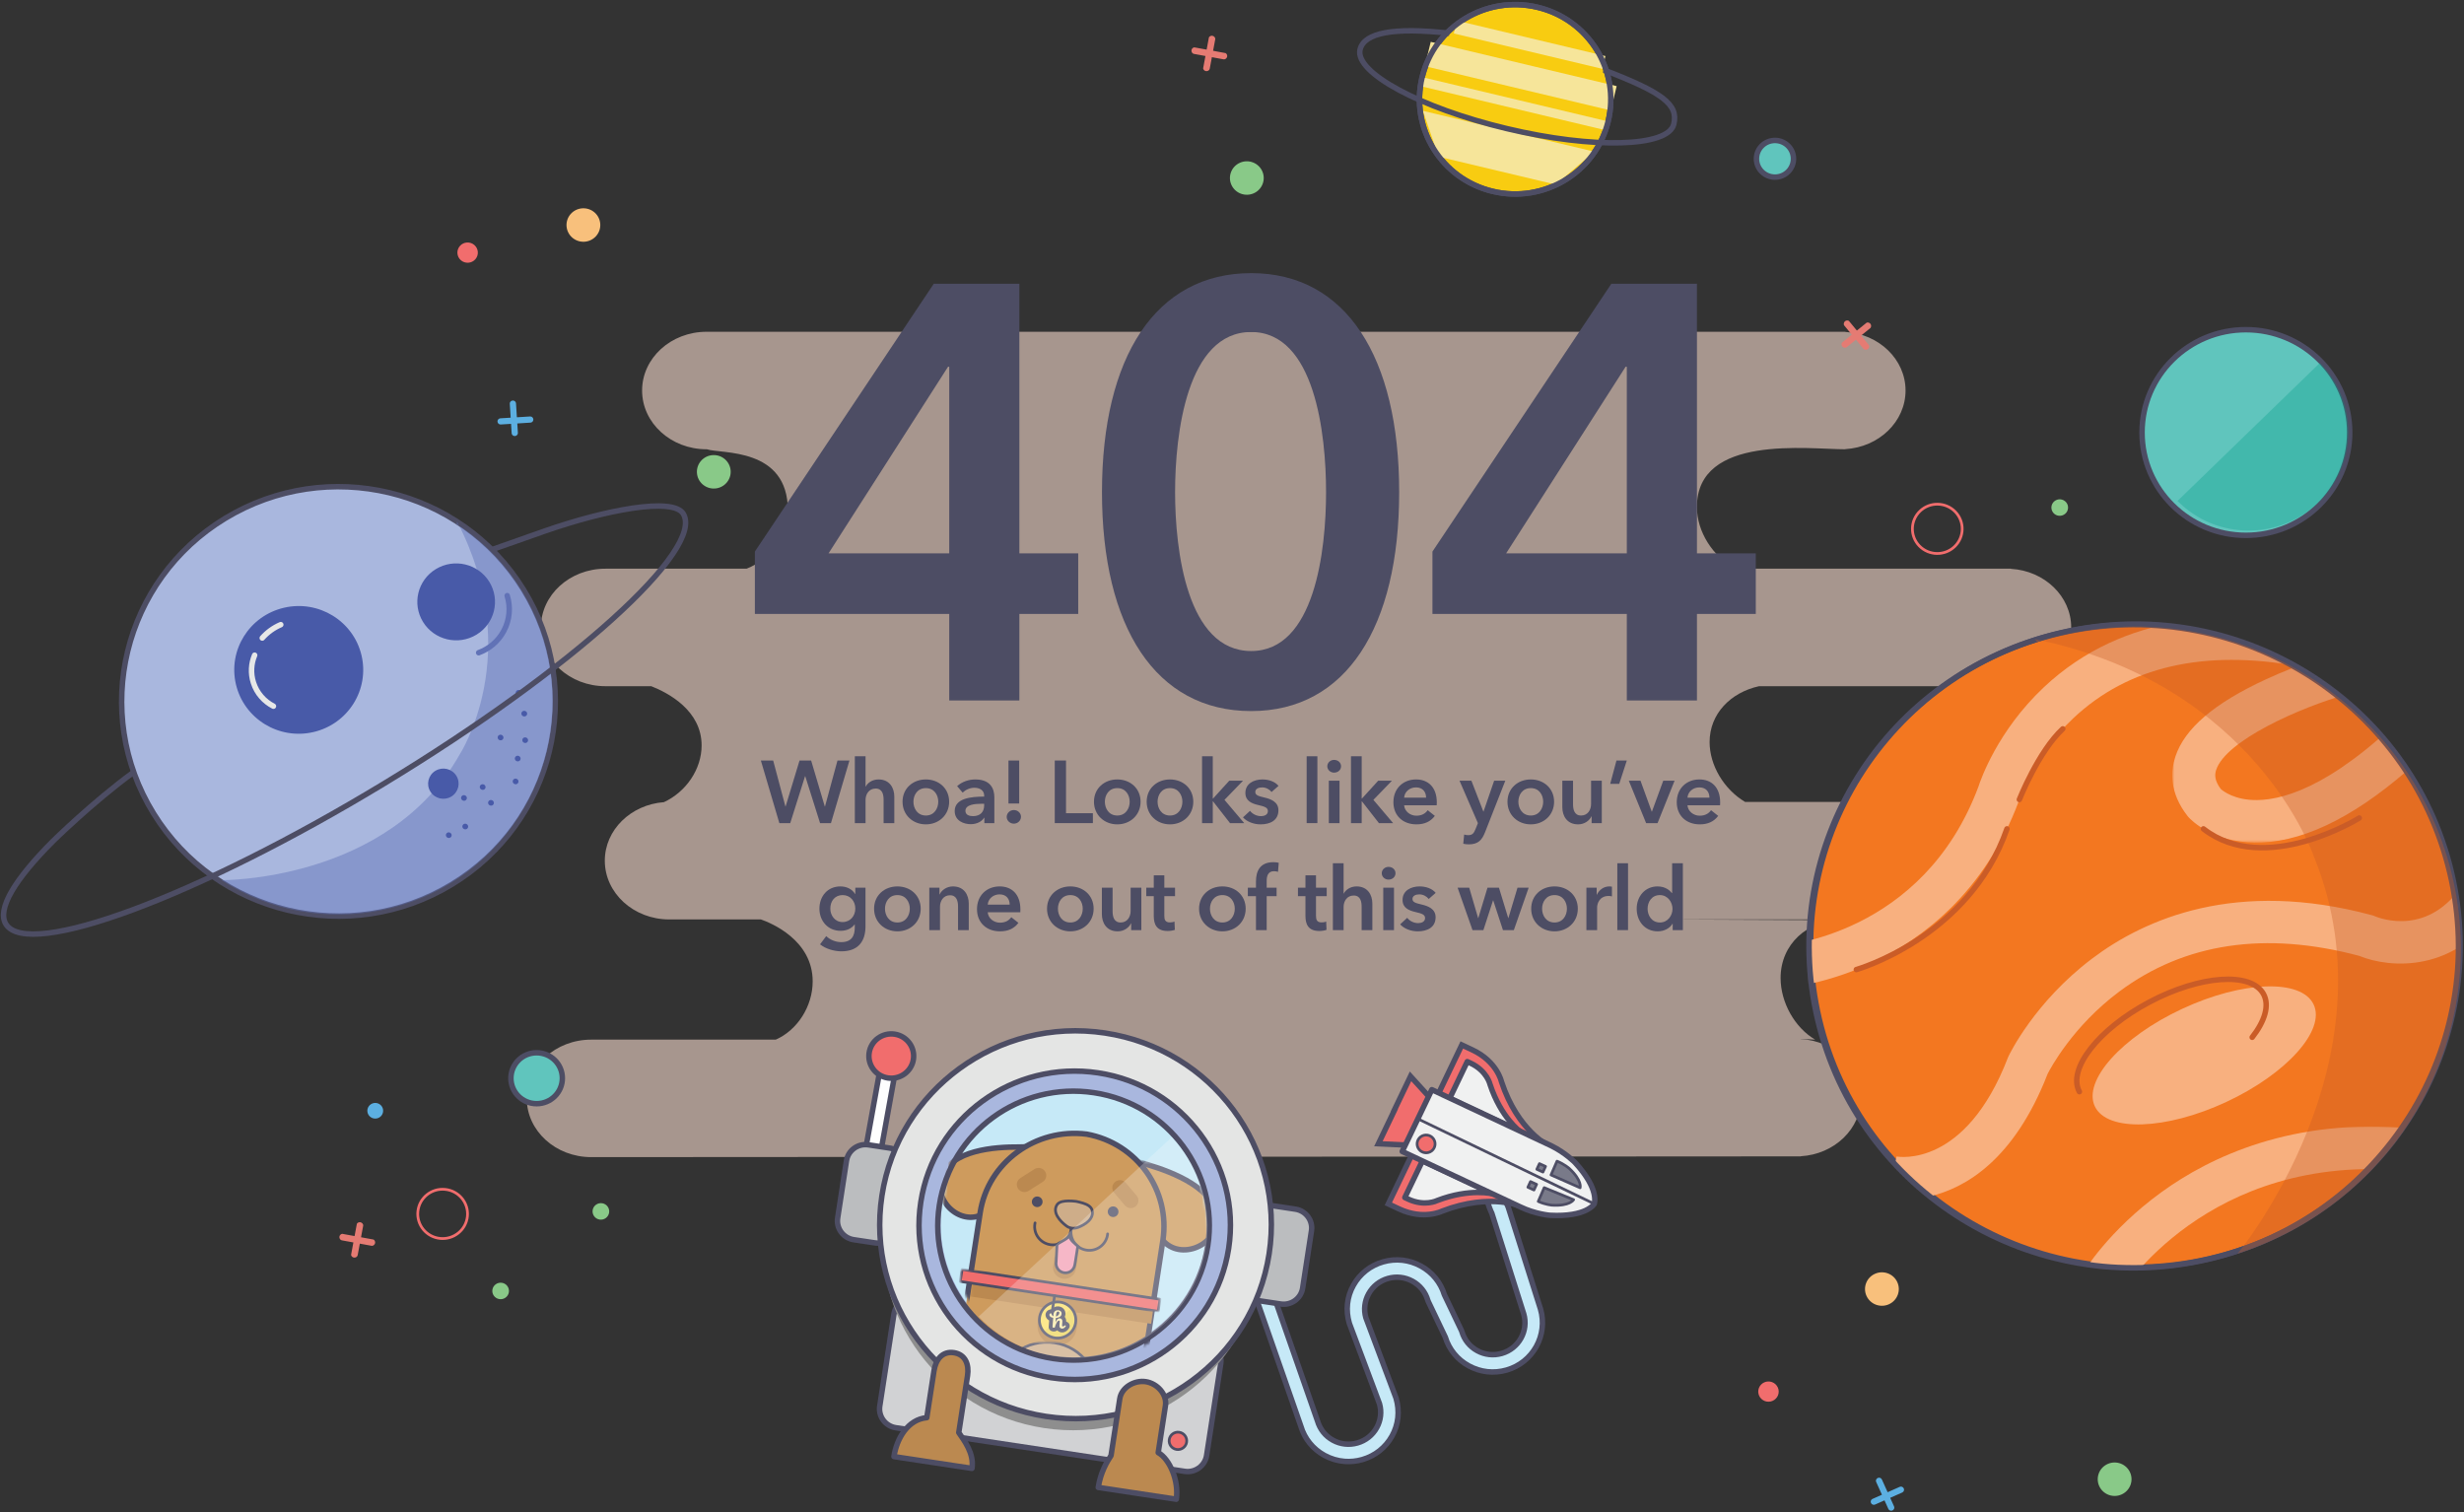 <?xml version="1.0" encoding="UTF-8" standalone="no"?>
<svg width="901px" height="553px" viewBox="0 0 901 553" version="1.1" xmlns="http://www.w3.org/2000/svg" xmlns:xlink="http://www.w3.org/1999/xlink">
    <rect x="0" y="0" width="901" height="553" fill="#333333" stroke="none"/>
    <!-- Generator: sketchtool 39.1 (31720) - http://www.bohemiancoding.com/sketch -->
    <title>0E316865-80DE-4349-888F-3F086D6B4C14</title>
    <desc>Created with sketchtool.</desc>
    <defs>
        <path d="M1.127,133.05 C-6.881,73.784 31.74,17.055 91.752,3.138 C100.855,1.027 109.968,0.015 118.929,0.013 C141.59,0.011 163.345,6.477 181.903,18.001 L181.903,133.05 L1.127,133.05 L1.127,133.05 Z" id="path-1"></path>
        <path d="M98.97,69.556 C88.12,37.892 64.568,13.352 35.418,0.303 L0.672,0.303 L0.672,69.556 L98.97,69.556 L98.97,69.556 Z" id="path-3"></path>
        <path d="M0.295,99.795 C5.398,105.668 11.059,111.003 17.173,115.738 L163.59,115.738 C197.885,89.102 215.874,44.777 206.755,-0 L0.295,-0 L0.295,99.795 L0.295,99.795 Z" id="path-5"></path>
        <path d="M0.076,50.288 C14.889,52.641 30.402,52.234 45.914,48.636 C76.177,41.616 101,23.711 117.147,0.085 L0.076,0.085 L0.076,50.288 L0.076,50.288 Z" id="path-7"></path>
        <path d="M0.925,56 C1.017,52.933 1.175,49.849 1.4,46.754 C2.676,29.177 5.972,13.298 10.716,0 L34.619,5.15730494e-11 L34.619,56 L0.925,56 L0.925,56 Z" id="path-9"></path>
        <path d="M25.396,46 C25.485,45.323 25.566,44.643 25.641,43.958 C27.343,28.347 25.184,13.159 20.161,0.291 L-0,0.291 L-0,46 L25.396,46 L25.396,46 Z" id="path-11"></path>
        <path d="M83.539,71.301 C72.879,80.714 58.218,85.523 42.994,83.224 C15.889,79.131 -2.735,54.057 1.4,27.213 C2.985,16.916 7.69,7.855 14.418,0.829 L83.539,0.829 L83.539,71.301 L83.539,71.301 Z" id="path-13"></path>
        <path d="M89.419,82.218 C78.001,93.201 62.298,98.812 45.992,96.129 C16.96,91.354 -2.988,62.1 1.44,30.782 C3.139,18.768 8.178,8.197 15.384,0 L89.419,2.30243147e-14 L89.419,82.218 L89.419,82.218 Z" id="path-15"></path>
        <path d="M0.192,13.884 C4.403,18.744 9.58,22.807 15.486,25.756 L60.205,25.756 C62.725,24.496 65.13,23.026 67.393,21.367 L67.393,0.109 L0.192,0.109 L0.192,13.884 L0.192,13.884 Z" id="path-17"></path>
        <path d="M0.622,11.704 C1.609,13.184 2.676,14.61 3.817,15.977 L73.681,15.977 L73.681,0.64 L0.622,0.64 L0.622,11.704 L0.622,11.704 Z" id="path-19"></path>
        <path d="M0.622,11.704 C1.609,13.184 2.676,14.61 3.817,15.977 L73.681,15.977 L73.681,0.64 L0.622,0.64 L0.622,11.704 L0.622,11.704 Z" id="path-21"></path>
        <path d="M0.48,0.875 C5.665,3.829 11.481,5.898 17.75,6.845 C23.283,7.681 28.742,7.577 33.961,6.655 L33.961,0.875 L0.48,0.875 L0.48,0.875 Z" id="path-23"></path>
        <path d="M0.48,0.875 C5.665,3.829 11.481,5.898 17.75,6.845 C23.283,7.681 28.742,7.577 33.961,6.655 L33.961,0.875 L0.48,0.875 L0.48,0.875 Z" id="path-25"></path>
    </defs>
    <g id="Page-1" stroke="none" stroke-width="1" fill="none" fill-rule="evenodd">
        <g id="404" transform="translate(-269, -160)">
            <g transform="translate(270, 160)">
                <g id="Group-19" transform="translate(191.025, 99.664)">
                    <path d="M506.083,193.611 L506.083,193.56 L446.099,193.56 C438.376,188.962 433.119,180.196 433.119,171.658 C433.119,161.35 440.778,153.541 451.191,151.24 L543.309,151.24 L543.309,151.189 C555.608,150.461 565.342,141.147 565.342,129.758 C565.342,118.369 555.608,109.054 543.309,108.323 L543.309,108.274 L442.607,108.274 C434.258,103.892 428.476,94.685 428.476,85.729 C428.476,59.042 469.246,64.614 482.797,64.614 L482.738,64.612 L482.738,64.562 C495.039,63.832 504.767,54.518 504.767,43.129 C504.767,31.739 495.039,22.426 482.738,21.699 L482.738,21.644 L66.351,21.644 C53.325,21.644 42.769,31.264 42.769,43.129 C42.769,54.994 53.325,64.614 66.351,64.614 L66.471,64.614 C71.659,66.373 96.07,63.765 96.07,86.969 C96.07,96.108 89.803,104.813 80.974,108.274 L29.346,108.274 C16.322,108.274 5.766,117.894 5.766,129.758 C5.766,141.622 16.322,151.24 29.346,151.24 L46.129,151.24 C52.383,153.707 64.529,160.138 64.529,172.897 C64.529,181.575 58.878,189.863 50.747,193.64 C38.643,194.553 29.132,203.785 29.132,215.043 C29.132,226.908 39.689,236.525 52.712,236.525 L86.224,236.525 C89.879,237.801 105.143,244.039 105.143,259.162 C105.143,268.301 99.537,277.009 91.64,280.471 L24.169,280.471 C11.147,280.471 0.587,290.085 0.587,301.951 C0.587,313.816 11.147,323.433 24.169,323.433 L466.48,323.155 L466.48,323.107 C478.781,322.378 488.515,313.064 488.515,301.672 C488.515,290.286 478.781,280.969 466.48,280.243 L466.48,280.193 L471.718,280.471 C464.252,276.087 459.077,266.881 459.077,257.922 C459.077,245.577 468.905,236.806 481.026,236.806 L417.356,236.525 L506.083,236.525 L506.083,236.475 C518.385,235.746 528.116,226.43 528.116,215.043 C528.116,203.653 518.385,194.339 506.083,193.611" id="Fill-1" fill="#FCDFD0" opacity="0.576"></path>
                    <path d="M155.078,34.43 L154.643,34.43 L110.956,102.656 L155.078,102.656 L155.078,34.43 Z M155.078,124.826 L84.005,124.826 L84.005,102.012 L149.427,4.083 L180.725,4.083 L180.725,102.656 L202.244,102.656 L202.244,124.826 L180.725,124.826 L180.725,156.463 L155.078,156.463 L155.078,124.826 Z" id="Fill-3" fill="#4D4D64"></path>
                    <path d="M265.485,21.732 C242.011,21.732 237.664,58.966 237.664,80.273 C237.664,101.581 242.011,138.385 265.485,138.385 C288.741,138.385 292.871,101.581 292.871,80.273 C292.871,58.966 288.741,21.732 265.485,21.732 M265.485,160.337 C230.492,160.337 210.93,129.56 210.93,80.273 C210.93,30.986 230.492,0.208 265.485,0.208 C300.26,0.208 319.605,30.986 319.605,80.273 C319.605,129.56 300.26,160.337 265.485,160.337" id="Fill-5" fill="#4D4D64"></path>
                    <path d="M402.844,34.43 L402.408,34.43 L358.721,102.656 L402.844,102.656 L402.844,34.43 Z M402.844,124.826 L331.77,124.826 L331.77,102.012 L397.192,4.083 L428.491,4.083 L428.491,102.656 L450.008,102.656 L450.008,124.826 L428.491,124.826 L428.491,156.463 L402.844,156.463 L402.844,124.826 Z" id="Fill-7" fill="#4D4D64"></path>
                    <path d="M591.248,58.481 C591.248,37.714 608.245,20.885 629.214,20.885 C650.184,20.885 667.183,37.714 667.183,58.481 C667.183,79.245 650.184,96.078 629.214,96.078 C608.245,96.078 591.248,79.245 591.248,58.481" id="Fill-9" fill="#60C5BD"></path>
                    <path d="M591.248,58.481 C591.248,37.714 608.245,20.885 629.214,20.885 C650.184,20.885 667.183,37.714 667.183,58.481 C667.183,79.245 650.184,96.078 629.214,96.078 C608.245,96.078 591.248,79.245 591.248,58.481 L591.248,58.481 Z" id="Stroke-11" stroke="#4D4D64" stroke-width="2"></path>
                    <path d="M576.58,307.445 C576.58,308.99 575.315,310.247 573.75,310.247 C572.192,310.247 570.926,308.99 570.926,307.445 C570.926,305.9 572.192,304.646 573.75,304.646 C575.315,304.646 576.58,305.9 576.58,307.445 L576.58,307.445 Z" id="Stroke-13" stroke="#CA5C27" stroke-width="2"></path>
                    <path d="M704.392,219.306 C719.343,282.522 679.713,345.769 615.874,360.577 C552.036,375.385 488.158,336.143 473.208,272.926 C458.253,209.709 497.885,146.457 561.724,131.652 C625.566,116.844 689.439,156.089 704.392,219.306" id="Fill-15" fill="#F37720"></path>
                    <path d="M704.392,219.306 C719.343,282.522 679.713,345.769 615.874,360.577 C552.036,375.385 488.158,336.143 473.208,272.926 C458.253,209.709 497.885,146.457 561.724,131.652 C625.566,116.844 689.439,156.089 704.392,219.306 L704.392,219.306 Z" id="Stroke-17" stroke="#4D4D64" stroke-width="2"></path>
                </g>
                <g id="Group-34" transform="translate(660.418, 228.402)">
                    <g id="Group-22">
                        <mask id="mask-2" fill="white">
                            <use xlink:href="#path-1"></use>
                        </mask>
                        <g id="Clip-21"></g>
                        <path d="M1.638,131.056 C-5.632,132.743 -10.419,133.032 -10.773,133.05 L-11.639,117.525 L-11.208,125.289 L-11.661,117.526 C-9.492,117.393 41.691,113.672 62.037,59.207 C62.849,56.684 69.018,38.829 85.917,22.92 C115.646,-5.061 154.522,-5.039 181.903,-0.098 L179.087,15.2 C144.471,8.951 116.768,15.338 96.74,34.192 C81.885,48.171 77.041,63.787 76.992,63.943 L76.84,64.398 C64.347,98.026 41.29,114.904 24.144,123.142 C15.655,127.221 7.765,129.638 1.638,131.056" id="Fill-20" fill="#F8B07F" mask="url(#mask-2)"></path>
                    </g>
                    <g id="Group-25" transform="translate(132.242, 10.133)">
                        <mask id="mask-4" fill="white">
                            <use xlink:href="#path-3"></use>
                        </mask>
                        <g id="Clip-24"></g>
                        <path d="M43.037,68.17 C38.813,69.151 34.701,69.61 30.706,69.551 C15.233,69.319 7.458,61.202 6.622,60.277 L6.276,59.867 C-0.503,51.236 0.088,43.303 1.781,38.166 C5.185,27.814 16.046,18.549 34.98,9.828 C47.908,3.874 59.863,0.447 60.365,0.303 L64.702,15.249 C46.888,20.332 20.22,32.296 16.71,42.985 C16.206,44.516 15.957,46.681 18.391,49.956 C19.315,50.772 23.541,54.08 31.644,54.005 C42.792,53.904 62.138,47.48 90.973,17.441 L102.357,28.157 C80.787,50.62 60.896,64.025 43.037,68.17" id="Fill-23" fill="#F8B07F" mask="url(#mask-4)"></path>
                    </g>
                    <g id="Group-28" transform="translate(28.464, 94.432)">
                        <mask id="mask-6" fill="white">
                            <use xlink:href="#path-5"></use>
                        </mask>
                        <g id="Clip-27"></g>
                        <path d="M15.751,114.614 C7.162,116.608 0.916,115.368 0.295,115.233 L3.629,100.041 L3.521,100.016 C4.547,100.208 28.806,104.201 44.32,63.94 L44.543,63.423 C44.922,62.621 54.062,43.591 75.047,27.732 C94.423,13.084 127.92,-1.564 177.449,11.809 L178.018,11.963 L178.557,12.199 C180.502,13.01 198.406,19.779 211.045,-0 L224.316,8.311 C208.448,33.152 184.051,31.29 172.805,26.673 C138.491,17.531 108.99,21.911 85.104,39.693 C68.052,52.391 59.858,67.852 58.863,69.82 C46.557,101.499 28.556,111.644 15.751,114.614" id="Fill-26" fill="#F8B07F" mask="url(#mask-6)"></path>
                    </g>
                    <path d="M184.583,138.855 C189.051,148.253 174.768,164.217 152.675,174.515 C130.586,184.808 109.06,185.538 104.594,176.14 C100.125,166.742 114.413,150.78 136.501,140.484 C158.591,130.187 180.115,129.458 184.583,138.855" id="Fill-29" fill="#F8B07F"></path>
                    <g id="Group-33" transform="translate(99.987, 183.428)">
                        <mask id="mask-8" fill="white">
                            <use xlink:href="#path-7"></use>
                        </mask>
                        <g id="Clip-32"></g>
                        <path d="M13.622,61.782 L0.076,53.918 C0.454,53.276 9.533,38.16 28.931,24.103 C46.73,11.207 77.052,-3.314 120.41,0.794 L118.913,16.273 C45.58,9.329 13.934,61.257 13.622,61.782" id="Fill-31" fill="#F8B07F" mask="url(#mask-8)"></path>
                    </g>
                </g>
                <g id="Group-147" transform="translate(0.297, 76.056)">
                    <path d="M894.539,243.138 C909.494,306.353 869.862,369.601 806.021,384.41 C742.181,399.218 678.306,359.974 663.355,296.755 C648.401,233.541 688.034,170.289 751.873,155.484 C815.715,140.678 879.585,179.92 894.539,243.138 L894.539,243.138 Z" id="Stroke-35" stroke="#4D4D64" stroke-width="2" stroke-linecap="round"></path>
                    <path d="M759.061,323.12 C754.598,314.869 766.063,300.191 784.658,290.339 C803.254,280.48 821.945,279.19 826.405,287.438 C828.633,291.565 826.883,297.296 822.252,303.227" id="Stroke-37" stroke="#CA5C27" stroke-width="2" stroke-linecap="round"></path>
                    <path d="M743.614,158.772 C805.731,138.68 872.405,173.173 892.676,234.633 C912.951,296.097 879.032,362.212 816.914,382.304 C816.914,382.304 875.261,312.081 844.914,237.417 C844.914,237.417 823.957,174.299 742.872,157.655" id="Fill-39" fill-opacity="0.35" fill="#CA5C27"></path>
                    <path d="M677.499,278.458 C677.499,278.458 718.709,266.815 732.578,227.012" id="Stroke-41" stroke="#CA5C27" stroke-width="2" stroke-linecap="round"></path>
                    <path d="M737.114,216.289 C737.114,216.289 744.064,198.708 752.992,190.443" id="Stroke-43" stroke="#CA5C27" stroke-width="2" stroke-linecap="round"></path>
                    <path d="M861.411,223.042 C861.411,223.042 826.967,244.559 804.427,227.011" id="Stroke-45" stroke="#CA5C27" stroke-width="2" stroke-linecap="round"></path>
                    <path d="M192.569,76.222 L187.711,76.524 L187.386,71.406 C187.349,70.809 186.784,70.356 186.179,70.395 C185.574,70.434 185.07,70.951 185.109,71.548 L185.438,76.665 L181.636,76.903 C181.033,76.943 180.577,77.5 180.615,78.097 C180.653,78.698 181.177,79.194 181.779,79.157 L185.579,78.921 L185.799,82.372 C185.837,82.97 186.402,83.421 187.007,83.384 C187.611,83.344 188.115,82.83 188.077,82.23 L187.857,78.778 L192.711,78.473 C193.314,78.436 193.769,77.879 193.731,77.279 C193.694,76.682 193.169,76.185 192.569,76.222" id="Fill-47" fill="#5CAFE1"></path>
                    <path d="M172.506,18.761 C171.14,20.294 168.773,20.44 167.223,19.092 C165.675,17.74 165.527,15.396 166.893,13.859 C168.256,12.329 170.62,12.188 172.167,13.534 C173.715,14.889 173.871,17.225 172.506,18.761" id="Fill-49" fill="#F16D6D"></path>
                    <path d="M259.323,90.354 C262.728,90.141 265.662,92.706 265.877,96.07 C266.094,99.444 263.505,102.353 260.1,102.566 C256.695,102.778 253.761,100.215 253.547,96.842 C253.332,93.475 255.918,90.566 259.323,90.354" id="Fill-51" fill="#89C988"></path>
                    <path d="M211.645,0.119 C215.053,-0.094 217.985,2.464 218.198,5.836 C218.413,9.206 215.829,12.116 212.423,12.328 C209.015,12.542 206.081,9.977 205.865,6.605 C205.651,3.235 208.237,0.331 211.645,0.119" id="Fill-53" fill="#F8C07C"></path>
                    <path d="M185.53,318.191 C185.53,313.048 189.742,308.88 194.935,308.88 C200.129,308.88 204.338,313.048 204.338,318.191 C204.338,323.332 200.129,327.502 194.935,327.502 C189.742,327.502 185.53,323.332 185.53,318.191" id="Fill-55" fill="#60C5BD"></path>
                    <path d="M185.53,318.191 C185.53,313.048 189.742,308.88 194.935,308.88 C200.129,308.88 204.338,313.048 204.338,318.191 C204.338,323.332 200.129,327.502 194.935,327.502 C189.742,327.502 185.53,323.332 185.53,318.191 L185.53,318.191 Z" id="Stroke-57" stroke="#4D4D64" stroke-width="2"></path>
                    <path d="M847.003,56.645 C861.082,70.879 860.837,93.715 846.455,107.655 C832.079,121.591 809.019,121.348 794.945,107.111" id="Fill-59" fill-opacity="0.31" fill="#019B88"></path>
                    <path d="M190.08,139.428 C212.937,176.403 201.192,224.724 163.851,247.357 C126.51,269.988 77.712,258.359 54.86,221.386 C32.003,184.406 43.747,136.086 81.086,113.453 C118.428,90.824 167.225,102.451 190.08,139.428" id="Fill-61" fill="#A9B7DE"></path>
                    <path d="M190.08,139.428 C212.937,176.403 201.192,224.724 163.851,247.357 C126.51,269.988 77.712,258.359 54.86,221.386 C32.003,184.406 43.747,136.086 81.086,113.453 C118.428,90.824 167.225,102.451 190.08,139.428 L190.08,139.428 Z" id="Stroke-63" stroke="#4D4D64" stroke-width="2"></path>
                    <path d="M165.606,115.533 C201.858,138.886 211.598,187.227 188.035,223.1 C164.473,258.969 115.983,269.116 79.729,245.768 C79.729,245.768 140.503,246.373 166.75,199.884 C166.75,199.884 190.893,162.979 165.879,114.69" id="Fill-65" fill-opacity="0.46" fill="#6172B6"></path>
                    <path d="M177.622,136.676 C181.716,143.301 179.612,151.959 172.921,156.014 C166.232,160.067 157.489,157.983 153.393,151.359 C149.299,144.735 151.401,136.079 158.094,132.022 C164.785,127.967 173.527,130.05 177.622,136.676" id="Fill-67" fill="#485AA8"></path>
                    <path d="M165.581,207.609 C167.188,210.21 166.365,213.609 163.737,215.201 C161.11,216.791 157.679,215.973 156.073,213.372 C154.463,210.773 155.29,207.373 157.916,205.782 C160.544,204.189 163.974,205.008 165.581,207.609" id="Fill-69" fill="#485AA8"></path>
                    <path d="M102.542,146.161 C115.216,143.21 127.906,150.991 130.89,163.541 C133.87,176.092 126.014,188.66 113.341,191.611 C100.666,194.566 87.974,186.783 84.992,174.232 C82.011,161.684 89.867,149.115 102.542,146.161" id="Fill-71" fill="#485AA8"></path>
                    <path d="M94.601,157.231 C96.407,155.187 98.687,153.498 101.369,152.346" id="Stroke-73" stroke="#E6E7E7" stroke-width="2" stroke-linecap="round" stroke-linejoin="round"></path>
                    <path d="M98.688,182.155 C95.322,180.429 92.62,177.434 91.38,173.569 C90.278,170.136 90.522,166.596 91.815,163.511" id="Stroke-75" stroke="#E6E7E7" stroke-width="2" stroke-linecap="round" stroke-linejoin="round"></path>
                    <path d="M184.165,141.738 C185.448,145.885 185.134,150.519 182.918,154.653 C180.863,158.481 177.542,161.21 173.736,162.602" id="Stroke-77" stroke="#6172B6" stroke-width="2" stroke-linecap="round" stroke-linejoin="round"></path>
                    <path d="M190.278,195.507 C189.75,195.242 189.536,194.615 189.795,194.109 C190.053,193.6 190.689,193.402 191.217,193.667 C191.743,193.931 191.961,194.558 191.701,195.065 C191.443,195.572 190.805,195.768 190.278,195.507" id="Fill-79" fill="#485AA8"></path>
                    <path d="M187.545,202.221 C187.017,201.958 186.8,201.333 187.061,200.823 C187.319,200.316 187.954,200.119 188.48,200.381 C189.01,200.647 189.228,201.271 188.97,201.78 C188.71,202.288 188.071,202.485 187.545,202.221" id="Fill-81" fill="#485AA8"></path>
                    <path d="M186.772,210.589 C186.243,210.325 186.024,209.697 186.286,209.192 C186.546,208.682 187.181,208.484 187.708,208.749 C188.236,209.013 188.452,209.636 188.192,210.146 C187.934,210.653 187.297,210.853 186.772,210.589" id="Fill-83" fill="#485AA8"></path>
                    <path d="M189.941,185.801 C189.413,185.536 189.195,184.908 189.453,184.4 C189.714,183.894 190.351,183.696 190.881,183.961 C191.407,184.225 191.624,184.848 191.364,185.356 C191.104,185.865 190.467,186.063 189.941,185.801" id="Fill-85" fill="#485AA8"></path>
                    <path d="M181.267,194.534 C180.74,194.27 180.526,193.645 180.785,193.135 C181.044,192.63 181.678,192.431 182.207,192.692 C182.733,192.959 182.95,193.584 182.695,194.089 C182.434,194.599 181.796,194.798 181.267,194.534" id="Fill-87" fill="#485AA8"></path>
                    <path d="M187.869,178.179 C187.343,177.918 187.127,177.291 187.387,176.784 C187.646,176.275 188.282,176.076 188.809,176.339 C189.336,176.607 189.554,177.229 189.296,177.741 C189.035,178.247 188.398,178.445 187.869,178.179" id="Fill-89" fill="#485AA8"></path>
                    <path d="M167.896,216.636 C167.367,216.372 167.15,215.747 167.409,215.236 C167.669,214.729 168.305,214.533 168.833,214.797 C169.359,215.06 169.579,215.686 169.319,216.194 C169.058,216.704 168.42,216.898 167.896,216.636" id="Fill-91" fill="#485AA8"></path>
                    <path d="M168.358,227.076 C167.832,226.815 167.616,226.185 167.877,225.679 C168.134,225.172 168.773,224.972 169.298,225.236 C169.826,225.499 170.044,226.126 169.787,226.634 C169.526,227.142 168.887,227.341 168.358,227.076" id="Fill-93" fill="#485AA8"></path>
                    <path d="M177.769,218.412 C177.243,218.15 177.024,217.524 177.282,217.015 C177.542,216.506 178.181,216.31 178.709,216.574 C179.234,216.838 179.45,217.463 179.192,217.971 C178.932,218.479 178.295,218.675 177.769,218.412" id="Fill-95" fill="#485AA8"></path>
                    <path d="M162.332,230.236 C161.806,229.973 161.592,229.347 161.851,228.841 C162.109,228.333 162.743,228.133 163.272,228.4 C163.798,228.659 164.019,229.286 163.757,229.795 C163.5,230.304 162.861,230.501 162.332,230.236" id="Fill-97" fill="#485AA8"></path>
                    <path d="M174.726,212.641 C174.198,212.378 173.985,211.752 174.243,211.245 C174.501,210.737 175.136,210.537 175.666,210.803 C176.191,211.069 176.411,211.691 176.148,212.2 C175.893,212.707 175.252,212.905 174.726,212.641" id="Fill-99" fill="#485AA8"></path>
                    <path d="M179.003,124.769 L197.529,118.243 C220.061,110.339 244.756,105.666 248.525,111.761 C256.569,124.776 207.651,168.928 139.263,210.379 C70.874,251.827 8.911,274.876 0.867,261.859 C-2.521,256.377 4.188,245.38 18.192,231.39 C18.192,231.39 32.569,217.251 47.304,206.475" id="Stroke-101" stroke="#4D4D64" stroke-width="2"></path>
                    <path d="M490.396,458.29 C487.841,458.093 485.339,457.359 483.028,456.098 C478.805,453.79 475.73,449.994 474.376,445.409 L456.859,395.278 C456.301,393.622 457.197,391.829 458.871,391.271 C460.542,390.716 462.358,391.607 462.916,393.263 L480.454,443.456 C480.468,443.499 480.481,443.544 480.494,443.587 C481.369,446.575 483.366,449.053 486.122,450.555 C488.872,452.059 492.052,452.413 495.07,451.547 C498.095,450.683 500.593,448.705 502.113,445.977 C503.617,443.28 503.98,440.176 503.141,437.214 L492.117,407.832 C492.089,407.759 492.064,407.686 492.043,407.611 C490.696,402.989 491.242,398.134 493.587,393.926 C495.93,389.717 499.785,386.668 504.45,385.335 C509.111,383.996 514.013,384.543 518.265,386.865 C522.433,389.141 525.48,392.864 526.866,397.365 L533.081,410.378 C533.154,410.531 533.216,410.69 533.264,410.852 C534.136,413.846 536.133,416.317 538.889,417.822 C541.642,419.325 544.822,419.675 547.845,418.812 C554.078,417.026 557.684,410.551 555.879,404.378 L544.219,367.57 C543.492,366.086 540.469,359.323 542.623,353.218 C543.807,349.857 546.376,347.241 550.045,345.645 C550.087,345.629 550.125,345.61 550.167,345.597 L559.663,341.917 C561.308,341.282 563.158,342.08 563.804,343.709 C564.446,345.336 563.637,347.171 561.991,347.81 L552.562,351.462 C550.53,352.361 549.254,353.616 548.659,355.306 C547.205,359.425 549.989,364.851 550.021,364.904 C550.108,365.077 550.182,365.254 550.24,365.432 L562.001,402.553 C564.805,412.148 559.238,422.138 549.616,424.89 C544.957,426.231 540.047,425.686 535.802,423.363 C531.63,421.09 528.584,417.366 527.2,412.864 L520.986,399.848 C520.908,399.694 520.85,399.537 520.8,399.374 C519.93,396.386 517.933,393.908 515.177,392.402 C512.424,390.902 509.242,390.548 506.224,391.413 C503.202,392.275 500.702,394.26 499.184,396.982 C497.683,399.673 497.318,402.779 498.15,405.746 L509.18,435.129 C509.205,435.203 509.231,435.279 509.254,435.353 C510.599,439.964 510.051,444.827 507.709,449.032 C505.366,453.241 501.509,456.292 496.847,457.628 C494.72,458.236 492.538,458.453 490.396,458.29" id="Fill-103" fill="#C6E9F7"></path>
                    <path d="M483.028,456.098 C478.805,453.79 475.73,449.994 474.376,445.409 L456.859,395.278 C456.301,393.622 457.197,391.829 458.871,391.271 C460.542,390.716 462.358,391.607 462.916,393.263 L480.454,443.456 C481.369,446.575 483.366,449.053 486.122,450.555 C488.872,452.059 492.052,452.413 495.07,451.547 C498.095,450.683 500.593,448.705 502.113,445.977 C503.617,443.28 503.98,440.176 503.141,437.214 L492.117,407.832 C490.696,402.989 491.242,398.134 493.587,393.926 C495.93,389.717 499.785,386.668 504.45,385.335 C509.111,383.996 514.013,384.543 518.265,386.865 C522.433,389.141 525.48,392.864 526.866,397.365 L533.081,410.378 C533.154,410.531 533.216,410.69 533.264,410.852 C534.136,413.846 536.133,416.317 538.889,417.822 C541.642,419.325 544.822,419.675 547.845,418.812 C554.078,417.026 557.684,410.551 555.879,404.378 L544.219,367.57 C543.492,366.086 540.469,359.323 542.623,353.218 C543.807,349.857 546.376,347.241 550.045,345.645 C550.087,345.629 559.663,341.917 559.663,341.917 C561.308,341.282 563.158,342.08 563.804,343.709 C564.446,345.336 563.637,347.171 561.991,347.81 L552.562,351.462 C550.53,352.361 549.254,353.616 548.659,355.306 C547.205,359.425 549.989,364.851 550.021,364.904 C550.108,365.077 550.182,365.254 550.24,365.432 L562.001,402.553 C564.805,412.148 559.238,422.138 549.616,424.89 C544.957,426.231 540.047,425.686 535.802,423.363 C531.63,421.09 528.584,417.366 527.2,412.864 L520.986,399.848 C520.908,399.694 520.85,399.537 520.8,399.374 C519.93,396.386 517.933,393.908 515.177,392.402 C512.424,390.902 509.242,390.548 506.224,391.413 C503.202,392.275 500.702,394.26 499.184,396.982 C497.683,399.673 497.318,402.779 498.15,405.746 L509.18,435.129 C510.599,439.964 510.051,444.827 507.709,449.032 C505.366,453.241 501.509,456.292 496.847,457.628 C494.72,458.236 492.538,458.453 490.396,458.29 C487.841,458.093 485.339,457.359 483.028,456.098 Z" id="Stroke-105" stroke="#4D4D64" stroke-width="2"></path>
                    <path d="M312.959,372.848 C311.557,372.637 310.342,371.369 310.536,370.069 L321.168,311.323 C321.37,310.02 322.909,309.177 324.316,309.391 C325.72,309.595 326.936,310.866 326.737,312.163 L316.106,370.912 C315.909,372.211 314.363,373.061 312.959,372.848" id="Fill-107" fill="#FEFEFE"></path>
                    <path d="M312.959,372.848 C311.557,372.637 310.342,371.369 310.536,370.069 L321.168,311.323 C321.37,310.02 322.909,309.177 324.316,309.391 C325.72,309.595 326.936,310.866 326.737,312.163 L316.106,370.912 C315.909,372.211 314.363,373.061 312.959,372.848 L312.959,372.848 Z" id="Stroke-109" stroke="#4D4D64" stroke-width="2" stroke-linecap="round" stroke-linejoin="round"></path>
                    <path d="M316.528,308.862 C317.206,304.443 321.377,301.404 325.848,302.077 C330.316,302.753 333.386,306.883 332.704,311.309 C332.024,315.728 327.851,318.773 323.384,318.097 C318.915,317.425 315.845,313.289 316.528,308.862" id="Fill-111" fill="#F16D6D"></path>
                    <path d="M316.528,308.862 C317.206,304.443 321.377,301.404 325.848,302.077 C330.316,302.753 333.386,306.883 332.704,311.309 C332.024,315.728 327.851,318.773 323.384,318.097 C318.915,317.425 315.845,313.289 316.528,308.862 L316.528,308.862 Z" id="Stroke-113" stroke="#4D4D64" stroke-width="2" stroke-linecap="round" stroke-linejoin="round"></path>
                    <path d="M326.277,445.987 C322.464,445.411 319.821,441.85 320.403,438.076 L325.575,404.483 C326.157,400.708 329.751,398.089 333.563,398.666 L439.218,414.616 C443.03,415.193 445.673,418.753 445.093,422.526 L439.918,456.122 C439.336,459.897 435.741,462.514 431.928,461.938 L326.277,445.987 Z" id="Fill-115" fill="#D1D2D4"></path>
                    <path d="M326.277,445.987 C322.464,445.411 319.821,441.85 320.403,438.076 L325.575,404.483 C326.157,400.708 329.751,398.089 333.563,398.666 L439.218,414.616 C443.03,415.193 445.673,418.753 445.093,422.526 L439.918,456.122 C439.336,459.897 435.741,462.514 431.928,461.938 L326.277,445.987 L326.277,445.987 Z" id="Stroke-117" stroke="#4D4D64" stroke-width="2"></path>
                    <path d="M419.059,450.274 C418.796,452.013 417.152,453.203 415.4,452.942 C413.643,452.674 412.437,451.052 412.705,449.315 C412.973,447.58 414.611,446.384 416.365,446.65 C418.121,446.912 419.326,448.535 419.059,450.274" id="Fill-119" fill="#F16D6D"></path>
                    <path d="M419.059,450.274 C418.796,452.013 417.152,453.203 415.4,452.942 C413.643,452.674 412.437,451.052 412.705,449.315 C412.973,447.58 414.611,446.384 416.365,446.65 C418.121,446.912 419.326,448.535 419.059,450.274 L419.059,450.274 Z" id="Stroke-121" stroke="#4D4D64" stroke-linecap="round" stroke-linejoin="round"></path>
                    <path d="M432.611,451.268 C432.345,453.001 430.707,454.196 428.952,453.929 C427.196,453.664 425.99,452.043 426.255,450.304 C426.525,448.567 428.163,447.374 429.92,447.637 C431.676,447.906 432.88,449.527 432.611,451.268" id="Fill-123" fill="#F16D6D"></path>
                    <path d="M432.611,451.268 C432.345,453.001 430.707,454.196 428.952,453.929 C427.196,453.664 425.99,452.043 426.255,450.304 C426.525,448.567 428.163,447.374 429.92,447.637 C431.676,447.906 432.88,449.527 432.611,451.268 L432.611,451.268 Z" id="Stroke-125" stroke="#4D4D64" stroke-linecap="round" stroke-linejoin="round"></path>
                    <path d="M459.898,388.323 C454.099,425.977 418.567,451.853 380.537,446.113 C342.507,440.368 316.377,405.185 322.174,367.525 C327.975,329.86 363.506,303.991 401.534,309.733 C439.569,315.474 465.7,350.657 459.898,388.323" id="Fill-127" fill="#8E8E8E"></path>
                    <path d="M475.033,394.935 C474.451,398.709 470.857,401.328 467.044,400.75 L459.323,399.587 C455.51,399.01 452.867,395.45 453.449,391.675 L456.676,370.715 C457.258,366.941 460.852,364.322 464.665,364.898 L472.387,366.065 C476.2,366.641 478.844,370.2 478.262,373.975 L475.033,394.935 Z" id="Fill-129" fill="#BBBDBF"></path>
                    <path d="M475.033,394.935 C474.451,398.709 470.857,401.328 467.044,400.75 L459.323,399.587 C455.51,399.01 452.867,395.45 453.449,391.675 L456.676,370.715 C457.258,366.941 460.852,364.322 464.665,364.898 L472.387,366.065 C476.2,366.641 478.844,370.2 478.262,373.975 L475.033,394.935 L475.033,394.935 Z" id="Stroke-131" stroke="#4D4D64" stroke-width="2"></path>
                    <path d="M326.592,372.573 C326.01,376.349 322.416,378.966 318.603,378.392 L310.883,377.229 C307.071,376.653 304.426,373.094 305.007,369.318 L308.233,348.361 C308.814,344.586 312.408,341.967 316.222,342.543 L323.943,343.708 C327.756,344.285 330.4,347.844 329.818,351.62 L326.592,372.573 Z" id="Fill-133" fill="#BBBDBF"></path>
                    <path d="M326.592,372.573 C326.01,376.349 322.416,378.966 318.603,378.392 L310.883,377.229 C307.071,376.653 304.426,373.094 305.007,369.318 L308.233,348.361 C308.814,344.586 312.408,341.967 316.222,342.543 L323.943,343.708 C327.756,344.285 330.4,347.844 329.818,351.62 L326.592,372.573 L326.592,372.573 Z" id="Stroke-135" stroke="#4D4D64" stroke-width="2"></path>
                    <path d="M462.768,382.443 C456.806,421.152 420.284,447.75 381.192,441.849 C342.105,435.942 315.244,399.782 321.207,361.072 C327.167,322.356 363.689,295.769 402.781,301.664 C441.869,307.573 468.729,343.737 462.768,382.443" id="Fill-137" fill="#E4E5E4"></path>
                    <path d="M462.768,382.443 C456.806,421.152 420.284,447.75 381.192,441.849 C342.105,435.942 315.244,399.782 321.207,361.072 C327.167,322.356 363.689,295.769 402.781,301.664 C441.869,307.573 468.729,343.737 462.768,382.443 L462.768,382.443 Z" id="Stroke-139" stroke="#4D4D64" stroke-width="2"></path>
                    <path d="M447.975,380.463 C443.236,411.242 414.192,432.394 383.112,427.7 C352.026,423.006 330.672,394.244 335.409,363.469 C340.146,332.686 369.188,311.538 400.276,316.232 C431.355,320.926 452.714,349.681 447.975,380.463" id="Fill-141" fill="#A9B7DE"></path>
                    <path d="M447.975,380.463 C443.236,411.242 414.192,432.394 383.112,427.7 C352.026,423.006 330.672,394.244 335.409,363.469 C340.146,332.686 369.188,311.538 400.276,316.232 C431.355,320.926 452.714,349.681 447.975,380.463 L447.975,380.463 Z" id="Stroke-143" stroke="#4D4D64" stroke-width="2"></path>
                    <path d="M439.394,379.027 C435.344,405.311 410.549,423.367 384.005,419.361 C357.464,415.351 339.226,390.795 343.274,364.515 C347.32,338.235 372.116,320.172 398.663,324.184 C425.203,328.19 443.439,352.747 439.394,379.027" id="Fill-145" fill="#C6E9F7"></path>
                </g>
                <g id="Group-235" transform="translate(325.657, 400.512)">
                    <g id="Group-151" transform="translate(15.427, 6.143)">
                        <mask id="mask-10" fill="white">
                            <use xlink:href="#path-9"></use>
                        </mask>
                        <g id="Clip-149"></g>
                        <path d="M27.403,21.429 C22.844,24.92 23.069,32.429 18.68,36.066 C10.344,42.98 -1.63,33.462 1.407,23.726 C4.7,13.158 21.488,12.073 30.509,12.134 L34.619,12.029" id="Fill-148" fill="#CE9B5D" mask="url(#mask-10)"></path>
                        <path d="M27.571,21.824 C23.118,25.234 23.338,32.568 19.051,36.121 C10.909,42.874 -0.786,33.578 2.18,24.068 C5.397,13.746 21.793,12.686 30.604,12.746 L34.619,12.643" id="Stroke-150" stroke="#4D4D64" stroke-width="2" stroke-linecap="round" stroke-linejoin="round" mask="url(#mask-10)"></path>
                    </g>
                    <g id="Group-155" transform="translate(89.339, 23.816)">
                        <mask id="mask-12" fill="white">
                            <use xlink:href="#path-11"></use>
                        </mask>
                        <g id="Clip-153"></g>
                        <path d="M4.207,11.444 C7.602,16.146 5.123,23.244 8.308,28.039 C14.356,37.149 28.901,31.675 28.87,21.465 C28.841,10.38 12.793,4.288 3.98,1.627 L-0,0.291" id="Fill-152" fill="#CE9B5D" mask="url(#mask-12)"></path>
                        <path d="M4.207,11.444 C7.602,16.146 5.123,23.244 8.308,28.039 C14.356,37.149 28.901,31.675 28.87,21.465 C28.841,10.38 12.793,4.288 3.98,1.627 L-0,0.291" id="Stroke-154" stroke="#4D4D64" stroke-width="2" stroke-linecap="round" stroke-linejoin="round" mask="url(#mask-12)"></path>
                    </g>
                    <g id="Group-161" transform="translate(60.007, 100.489)"></g>
                    <g id="Group-164" transform="translate(0, 93.545)" fill="#BB8950">
                        <path d="M23.931,29.754 L27.131,8.986 C27.769,4.841 26.349,1.183 22.157,0.544 C17.969,-0.079 15.518,2.99 14.878,7.138 L12.235,24.308 C5.303,24.937 1.244,31.919 0.227,38.532 L28.763,42.843 C29.616,37.331 25.786,32.502 23.931,29.754" id="Fill-162"></path>
                    </g>
                    <g id="Group-167" transform="translate(0, 93.545)" stroke="#4D4D64" stroke-width="2" stroke-linecap="round" stroke-linejoin="round">
                        <path d="M23.931,29.754 L27.131,8.986 C27.769,4.841 26.349,1.183 22.157,0.544 C17.969,-0.079 15.518,2.99 14.878,7.138 L12.235,24.308 C5.303,24.937 1.244,31.919 0.227,38.532 L28.763,42.843 C29.616,37.331 25.786,32.502 23.931,29.754 L23.931,29.754 Z" id="Stroke-165"></path>
                    </g>
                    <g id="Group-170" transform="translate(74.328, 104.361)" fill="#BB8950">
                        <path d="M5.282,27.345 L8.478,6.575 C9.114,2.432 13.792,-0.306 17.984,0.326 C22.173,0.961 25.819,4.952 25.177,9.1 L22.532,26.274 C26.739,28.575 30.163,36.695 29.146,43.308 L0.607,38.996 C1.452,33.486 3.792,29.592 5.282,27.345" id="Fill-168"></path>
                    </g>
                    <g id="Group-173" transform="translate(74.328, 104.361)" stroke="#4D4D64" stroke-width="2" stroke-linecap="round" stroke-linejoin="round">
                        <path d="M5.282,27.345 L8.478,6.575 C9.114,2.432 13.792,-0.306 17.984,0.326 C22.173,0.961 25.819,4.952 25.177,9.1 L22.532,26.274 C26.739,28.575 30.163,36.695 29.146,43.308 L0.607,38.996 C1.452,33.486 3.792,29.592 5.282,27.345 L5.282,27.345 Z" id="Stroke-171"></path>
                    </g>
                    <g id="Group-176" transform="translate(15.427, 13)">
                        <mask id="mask-14" fill="white">
                            <use xlink:href="#path-13"></use>
                        </mask>
                        <g id="Clip-175"></g>
                        <path d="M55.188,1.09 C36.649,-1.172 19.16,11.493 16.328,29.891 L4.303,107.99 C-1.421,108.171 -4.036,114.56 -5.056,121.176 L36.112,127.959 L36.147,127.959 L77.339,133.618 C78.359,127.002 76.516,120.221 71.105,118.354 L83.135,40.116 C85.964,21.749 73.631,4.527 55.292,1.183 L55.188,1.09 Z" id="Fill-174" fill="#CE9B5D" mask="url(#mask-14)"></path>
                    </g>
                    <g id="Group-179" transform="translate(15.427, 0)">
                        <mask id="mask-16" fill="white">
                            <use xlink:href="#path-15"></use>
                        </mask>
                        <g id="Clip-178"></g>
                        <path d="M16.328,42.891 L4.303,120.99 C-1.421,121.171 -4.036,127.56 -5.056,134.176 L36.112,140.959 L77.339,146.618 C78.359,140.002 76.516,133.221 71.105,131.354 L83.135,53.116 C85.964,34.749 73.631,17.527 55.292,14.183 C36.649,11.828 19.16,24.493 16.328,42.891 Z" id="Stroke-177" stroke="#4D4D64" stroke-width="2" stroke-linecap="round" stroke-linejoin="round" mask="url(#mask-16)"></path>
                    </g>
                    <path d="M54.556,39.206 C54.39,40.265 53.389,40.995 52.322,40.833 C51.255,40.673 50.518,39.681 50.678,38.618 C50.844,37.564 51.844,36.835 52.912,36.996 C53.981,37.16 54.717,38.15 54.556,39.206" id="Fill-180" fill="#4D4D64"></path>
                    <path d="M82.31,42.836 C82.146,43.897 81.144,44.628 80.076,44.466 C79.007,44.301 78.272,43.313 78.433,42.25 C78.596,41.191 79.597,40.465 80.67,40.625 C81.736,40.783 82.471,41.779 82.31,42.836" id="Fill-182" fill="#4D4D64"></path>
                    <path d="M65.074,48.647 C65.063,48.769 65.06,48.891 65.039,49.015 C64.478,52.645 61.052,55.14 57.383,54.589 C53.716,54.033 51.196,50.639 51.755,47.009 C51.775,46.883 51.804,46.766 51.83,46.646" id="Stroke-184" stroke="#4D4D64" stroke-linecap="round" stroke-linejoin="round"></path>
                    <path d="M65.114,48.651 C65.085,48.769 65.06,48.891 65.039,49.015 C64.478,52.645 66.999,56.042 70.664,56.591 C74.334,57.148 77.758,54.647 78.318,51.017 C78.335,50.892 78.349,50.773 78.359,50.651" id="Stroke-186" stroke="#4D4D64" stroke-linecap="round" stroke-linejoin="round"></path>
                    <path d="M58.981,58.868 L58.438,62.393 C58.104,64.569 59.721,66.687 61.971,67.028 C64.223,67.367 66.408,65.823 66.74,63.648 L67.284,60.123 L58.981,58.868 Z" id="Fill-188" fill="#BB8950"></path>
                    <path d="M72.706,42.034 C72.353,40.562 70.719,39.841 69.412,39.42 C68.543,39.133 67.409,38.882 66.865,38.765 C65.753,38.63 64.9,38.583 63.987,38.598 C62.608,38.619 60.582,38.782 59.801,40.084 C58.117,42.896 60.992,45.993 63.122,47.618 C63.804,48.139 64.25,48.389 65.356,48.56 C65.909,48.637 66.715,48.575 67.524,48.285 C70.045,47.36 73.466,45.211 72.706,42.034" id="Fill-190" fill="#CEAD89"></path>
                    <path d="M72.706,42.034 C72.353,40.562 70.719,39.841 69.412,39.42 C68.543,39.133 67.409,38.882 66.865,38.765 C65.753,38.63 64.9,38.583 63.987,38.598 C62.608,38.619 60.582,38.782 59.801,40.084 C58.117,42.896 60.992,45.993 63.122,47.618 C63.804,48.139 64.25,48.389 65.356,48.56 C65.909,48.637 66.715,48.575 67.524,48.285 C70.045,47.36 73.466,45.211 72.706,42.034 L72.706,42.034 Z" id="Stroke-192" stroke="#4D4D64" stroke-linecap="round" stroke-linejoin="round"></path>
                    <path d="M51.618,26.956 L46.439,30.257 C45.142,31.082 44.767,32.797 45.598,34.086 C46.429,35.372 48.17,35.743 49.461,34.915 L54.649,31.625 C55.945,30.795 56.322,29.078 55.483,27.795 C54.651,26.506 52.917,26.131 51.618,26.956" id="Fill-194" fill="#BB8950"></path>
                    <path d="M85.023,32.001 L88.979,36.677 C89.968,37.849 89.808,39.599 88.624,40.581 C87.442,41.564 85.672,41.407 84.681,40.233 L80.729,35.56 C79.738,34.39 79.898,32.637 81.082,31.654 C82.264,30.679 84.033,30.826 85.023,32.001" id="Fill-196" fill="#BB8950"></path>
                    <g id="Group-201" transform="translate(57.499, 71.326)">
                        <path d="M1.652,0.826 L0.632,7.444" id="Fill-198" fill="#59B94B"></path>
                        <path d="M1.652,0.826 L0.632,7.444" id="Stroke-200" stroke="#4D4D64" stroke-linecap="round" stroke-linejoin="round"></path>
                    </g>
                    <g id="Group-204" transform="translate(28.048, 65.771)">
                        <mask id="mask-18" fill="white">
                            <use xlink:href="#path-17"></use>
                        </mask>
                        <g id="Clip-203"></g>
                        <path d="M36.683,13.288 L66.214,17.751 L67.393,10.076 L1.376,0.109 L0.192,7.776 L28.868,12.106 C28.286,12.381 27.726,12.736 27.216,13.168 C25.751,14.411 24.869,16.144 24.719,18.054 C24.425,21.766 27.091,25.113 30.786,25.671 C30.961,25.7 31.139,25.722 31.32,25.735 C33.235,25.882 35.094,25.275 36.554,24.029 C38.011,22.786 38.898,21.048 39.049,19.144 C39.226,16.864 38.286,14.729 36.683,13.288" id="Fill-202" fill="#BB8950" mask="url(#mask-18)"></path>
                    </g>
                    <g id="Group-207" transform="translate(23.841, 62.994)">
                        <mask id="mask-20" fill="white">
                            <use xlink:href="#path-19"></use>
                        </mask>
                        <g id="Clip-206"></g>
                        <polygon id="Fill-205" fill="#F16D6D" mask="url(#mask-20)" points="73.002 15.977 0.622 5.049 1.304 0.64 73.681 11.566"></polygon>
                    </g>
                    <g id="Group-210" transform="translate(23.841, 62.994)">
                        <mask id="mask-22" fill="white">
                            <use xlink:href="#path-21"></use>
                        </mask>
                        <g id="Clip-209"></g>
                        <polygon id="Stroke-208" stroke="#4D4D64" stroke-linecap="round" stroke-linejoin="round" mask="url(#mask-22)" points="73.002 15.977 0.622 5.049 1.304 0.64 73.681 11.566"></polygon>
                    </g>
                    <path d="M58.575,76.013 C55.881,76.663 53.931,78.923 53.724,81.659 C53.584,83.344 54.126,84.974 55.234,86.25 C56.338,87.531 57.885,88.307 59.583,88.437 C60.251,88.485 60.918,88.435 61.567,88.285 C64.262,87.64 66.211,85.374 66.424,82.633 C66.556,80.951 66.02,79.325 64.914,78.04 C63.804,76.764 62.259,75.989 60.565,75.859 C59.89,75.807 59.22,75.856 58.575,76.013" id="Fill-211" fill="#EFD75E"></path>
                    <path d="M64.913,78.04 C63.804,76.764 62.26,75.989 60.564,75.859 C59.889,75.807 59.221,75.856 58.574,76.013 C55.881,76.663 53.932,78.923 53.723,81.659 C53.584,83.344 54.127,84.974 55.235,86.25" id="Fill-213" fill="#FEE269"></path>
                    <path d="M61.618,85.976 C60.59,85.888 59.96,85.135 60.04,84.103 L60.046,84.028 C59.929,84.32 59.833,84.617 59.799,84.836 C59.746,85.231 59.382,85.647 58.698,85.647 L58.524,85.638 C57.944,85.595 57.513,85.204 57.506,84.695 L57.725,81.877 C57.363,81.753 56.991,81.546 56.709,81.202 C56.37,80.785 56.269,80.263 56.44,79.804 C56.604,79.366 56.984,79.065 57.482,78.976 L57.544,78.965 L58.148,78.961 L58.166,79.004 C58.594,78.218 59.405,77.85 60.147,77.85 C60.783,77.85 61.372,78.098 61.764,78.533 C62.126,78.931 62.29,79.462 62.228,80.024 C62.18,80.459 62.015,80.816 61.769,81.105 C62.222,81.394 62.494,81.895 62.507,82.509 C62.521,82.662 62.503,82.873 62.483,83.07 L62.456,83.418 L62.828,83.386 C63.165,83.386 63.508,83.579 63.681,83.868 C63.836,84.128 63.843,84.438 63.702,84.696 C63.253,85.49 62.506,85.981 61.747,85.981 L61.618,85.976 Z" id="Fill-215" fill="#FEEFAB"></path>
                    <path d="M60.147,77.156 L60.147,77.156 C59.29,77.156 58.4,77.536 57.816,78.278 C57.756,78.271 57.694,78.267 57.632,78.267 L57.422,78.267 L57.273,78.31 C56.575,78.46 56.022,78.924 55.783,79.561 C55.523,80.253 55.668,81.03 56.167,81.64 C56.387,81.911 56.665,82.136 56.987,82.312 L56.944,82.857 L56.809,84.579 L56.804,84.642 L56.805,84.705 C56.818,85.574 57.531,86.26 58.501,86.331 C58.517,86.335 58.604,86.341 58.698,86.341 C59.191,86.341 59.627,86.181 59.948,85.91 C60.338,86.332 60.89,86.61 61.547,86.667 C61.627,86.673 61.687,86.674 61.747,86.674 C62.758,86.674 63.741,86.049 64.309,85.042 C64.58,84.552 64.566,83.986 64.284,83.513 C64.05,83.125 63.652,82.843 63.211,82.738 C63.214,82.648 63.213,82.554 63.207,82.454 C63.186,81.882 62.994,81.373 62.671,80.98 C62.805,80.708 62.892,80.411 62.925,80.094 C63.009,79.338 62.782,78.617 62.287,78.068 C61.761,77.488 60.983,77.156 60.147,77.156 M59.458,80.848 C59.895,80.773 60.303,80.482 60.538,80.096 C60.648,79.921 60.723,79.669 60.701,79.449 C60.667,79.182 60.458,79.045 60.238,79.045 C60.101,79.045 59.958,79.099 59.851,79.208 C59.648,79.413 59.564,79.768 59.533,80.037 C59.503,80.285 59.477,80.601 59.458,80.848 M60.147,78.545 C60.906,78.545 61.629,79.058 61.53,79.949 C61.42,80.979 60.245,81.347 59.416,81.408 C59.374,81.936 59.334,82.501 59.292,83.029 C59.603,82.348 60.015,81.537 60.854,81.537 C60.903,81.537 60.955,81.54 61.007,81.546 C61.541,81.625 61.795,82.037 61.806,82.523 C61.819,82.683 61.8,82.855 61.784,83.019 C61.75,83.483 61.753,83.423 61.719,83.891 C61.704,84.099 61.645,84.46 61.938,84.492 C61.956,84.494 61.974,84.495 61.993,84.495 C62.248,84.495 62.513,84.333 62.727,84.116 C62.754,84.091 62.789,84.08 62.828,84.08 C62.973,84.08 63.158,84.234 63.086,84.363 C62.803,84.867 62.294,85.285 61.747,85.285 C61.72,85.285 61.695,85.285 61.669,85.284 C61.016,85.227 60.691,84.777 60.739,84.156 C60.793,83.479 60.805,83.323 60.857,82.648 C60.869,82.479 60.796,82.366 60.624,82.352 C60.613,82.351 60.6,82.351 60.587,82.351 C59.869,82.351 59.203,84.116 59.105,84.727 C59.081,84.905 58.864,84.952 58.698,84.952 C58.665,84.952 58.632,84.949 58.606,84.947 C58.46,84.937 58.21,84.866 58.207,84.684 C58.306,83.408 58.372,82.618 58.471,81.339 C58.029,81.282 57.546,81.119 57.255,80.765 C56.905,80.336 57.029,79.762 57.606,79.66 C57.614,79.657 57.624,79.656 57.632,79.656 C57.672,79.656 57.71,79.683 57.722,79.726 C57.844,80.08 58.123,80.693 58.523,80.78 C58.533,80.611 58.557,80.285 58.569,80.119 C58.648,79.028 59.414,78.545 60.147,78.545" id="Fill-217" fill="#4D4D64"></path>
                    <path d="M66.718,82.657 C66.436,86.288 63.232,89.017 59.556,88.731 C55.887,88.445 53.141,85.273 53.425,81.641 C53.708,77.999 56.911,75.281 60.588,75.564 C64.26,75.845 67.007,79.024 66.718,82.657" id="Stroke-219" stroke="#4D4D64"></path>
                    <g id="Group-224" transform="translate(57.499, 72.715)">
                        <path d="M1.479,0.542 L0.632,6.056" id="Fill-221" fill="#59B94B"></path>
                        <path d="M1.479,0.542 L0.632,6.056" id="Stroke-223" stroke="#4D4D64" stroke-linecap="round" stroke-linejoin="round"></path>
                    </g>
                    <g id="Group-227" transform="translate(40.67, 89.379)">
                        <mask id="mask-24" fill="white">
                            <use xlink:href="#path-23"></use>
                        </mask>
                        <g id="Clip-226"></g>
                        <path d="M29.015,52.672 L33.748,21.927 C35.285,11.944 28.354,2.61 18.272,1.087 C8.184,-0.438 -1.234,6.429 -2.777,16.417 L-7.507,47.153 L29.015,52.672 Z" id="Fill-225" fill="#CEAD89" mask="url(#mask-24)"></path>
                    </g>
                    <g id="Group-230" transform="translate(40.67, 89.379)">
                        <mask id="mask-26" fill="white">
                            <use xlink:href="#path-25"></use>
                        </mask>
                        <g id="Clip-229"></g>
                        <path d="M29.015,52.672 L33.748,21.927 C35.285,11.944 28.354,2.61 18.272,1.087 C8.184,-0.438 -1.234,6.429 -2.777,16.417 L-7.507,47.153 L29.015,52.672 L29.015,52.672 Z" id="Stroke-228" stroke="#4D4D64" stroke-linecap="round" stroke-linejoin="round" mask="url(#mask-26)"></path>
                    </g>
                    <path d="M67.697,55.391 C66.269,54.041 64.813,53.122 64.356,51.386 C63.379,52.863 59.989,53.951 59.859,54.709 L59.85,54.759 L59.648,58.777 L59.539,60.872 C59.246,62.752 60.498,64.561 62.45,64.854 C64.398,65.147 66.087,63.784 66.373,61.911 L66.699,59.963 L67.423,55.351 C67.423,55.351 67.695,55.392 67.697,55.391" id="Fill-231" fill="#F5A1B6"></path>
                    <path d="M67.697,55.391 C66.269,54.041 64.813,53.122 64.356,51.386 C63.379,52.863 59.989,53.951 59.859,54.709 L59.85,54.759 L59.648,58.777 L59.539,60.872 C59.246,62.752 60.498,64.561 62.45,64.854 C64.398,65.147 66.087,63.784 66.373,61.911 L66.699,59.963 L67.423,55.351 C67.423,55.351 67.695,55.392 67.697,55.391 L67.697,55.391 Z" id="Stroke-233" stroke="#4D4D64" stroke-linecap="round" stroke-linejoin="round"></path>
                </g>
                <g id="Group-370" transform="translate(122.727, 0.772)">
                    <path d="M261.349,495.965 C234.245,491.871 215.621,466.797 219.755,439.953 C223.888,413.115 249.21,394.675 276.315,398.769 C303.42,402.86 322.042,427.938 317.91,454.777 C313.777,481.617 288.455,500.058 261.349,495.965 Z" id="Stroke-236" stroke="#4D4D64" stroke-width="2" stroke-linecap="round"></path>
                    <path d="M304.726,415.044 C323.005,434.342 322.03,464.662 302.545,482.764 C283.057,500.864 252.444,499.899 234.157,480.604" id="Fill-238" fill="#FEFEFE" opacity="0.247"></path>
                    <path d="M433.085,440.536 C433.085,440.536 421.599,435.14 403.598,442.067 C403.598,442.067 396.827,445.473 387.825,441.247 L383.941,439.425 L392.531,421.49 L433.085,440.536 Z" id="Fill-240" fill="#F16D6D"></path>
                    <path d="M433.085,440.536 C433.085,440.536 421.599,435.14 403.598,442.067 C403.598,442.067 396.827,445.473 387.825,441.247 L383.941,439.425 L392.531,421.49 L433.085,440.536 L433.085,440.536 Z" id="Stroke-242" stroke="#4D4D64" stroke-width="2"></path>
                    <path d="M422.232,435.764 C422.232,435.764 413.84,433.564 401.759,438.214 C401.759,438.214 397.218,440.501 391.175,437.665 L389.976,437.103 L396.427,423.642 L422.232,435.764 Z" id="Fill-244" fill="#F0F1F1"></path>
                    <path d="M422.232,435.764 C422.232,435.764 413.84,433.564 401.759,438.214 C401.759,438.214 397.218,440.501 391.175,437.665 L389.976,437.103 L396.427,423.642 L422.232,435.764 L422.232,435.764 Z" id="Stroke-246" stroke="#4D4D64" stroke-width="2" stroke-linecap="round" stroke-linejoin="round"></path>
                    <polygon id="Fill-248" fill="#F16D6D" points="380.305 417.437 394.06 418.091 397.746 410.396 397.692 410.37 401.267 402.911 392.053 392.783 386.096 405.21 386.148 405.237"></polygon>
                    <polygon id="Stroke-250" stroke="#4D4D64" stroke-width="2" points="380.305 417.437 394.06 418.091 397.746 410.396 397.692 410.37 401.267 402.911 392.053 392.783 386.096 405.21 386.148 405.237"></polygon>
                    <path d="M442.767,418.284 C442.767,418.284 431.279,412.886 425.3,394.705 C425.3,394.705 423.689,387.356 414.683,383.126 L410.804,381.303 L402.212,399.235 L442.767,418.284 Z" id="Fill-252" fill="#F16D6D"></path>
                    <path d="M442.767,418.284 C442.767,418.284 431.279,412.886 425.3,394.705 C425.3,394.705 423.689,387.356 414.683,383.126 L410.804,381.303 L402.212,399.235 L442.767,418.284 L442.767,418.284 Z" id="Stroke-254" stroke="#4D4D64" stroke-width="2"></path>
                    <path d="M432.166,412.982 C432.166,412.982 425.138,407.934 421.127,395.731 C421.127,395.731 420.043,390.797 414.007,387.963 L412.807,387.403 L406.36,400.861 L432.166,412.982 Z" id="Fill-256" fill="#F0F1F1"></path>
                    <path d="M432.166,412.982 C432.166,412.982 425.138,407.934 421.127,395.731 C421.127,395.731 420.043,390.797 414.007,387.963 L412.807,387.403 L406.36,400.861 L432.166,412.982 L432.166,412.982 Z" id="Stroke-258" stroke="#4D4D64" stroke-width="2" stroke-linecap="round" stroke-linejoin="round"></path>
                    <path d="M432.145,440.562 C437.73,443.188 442.987,443.592 442.987,443.592 C456.485,444.325 459.223,439.426 459.223,439.426 L459.233,439.401 C459.233,439.401 461.336,434.2 452.218,424.316 C452.218,424.316 448.79,420.762 443.493,418.161 L443.493,418.155 L399.845,397.658 L389.018,420.251 L432.172,440.513 L432.145,440.562 Z" id="Fill-260" fill="#F0F1F1"></path>
                    <path d="M442.987,443.592 C456.485,444.325 459.223,439.426 459.223,439.426 C459.233,439.401 461.336,434.2 452.218,424.316 C452.218,424.316 448.79,420.762 443.493,418.161 L399.845,397.658 L389.018,420.251 L432.172,440.513 C437.73,443.188 442.987,443.592 442.987,443.592 Z" id="Stroke-262" stroke="#4D4D64" stroke-width="2" stroke-linecap="round" stroke-linejoin="round"></path>
                    <path d="M451.693,437.9 L451.686,437.91 C451.686,437.91 450.348,440.29 443.78,439.902 C443.78,439.902 441.377,439.711 438.762,438.523 L440.938,433.489 L451.693,437.9 Z" id="Fill-264" fill="#797A89"></path>
                    <path d="M451.693,437.9 L451.686,437.91 C451.686,437.91 450.348,440.29 443.78,439.902 C443.78,439.902 441.377,439.711 438.762,438.523 L440.938,433.489 L451.693,437.9 L451.693,437.9 Z" id="Stroke-266" stroke="#4D4D64" stroke-linecap="round" stroke-linejoin="round"></path>
                    <path d="M454.073,433.526 L454.074,433.515 C454.074,433.515 454.892,430.91 450.093,426.467 C450.093,426.467 448.291,424.876 445.621,423.808 L445.621,423.807 L443.431,428.837 L454.073,433.526 Z" id="Fill-268" fill="#797A89"></path>
                    <path d="M454.073,433.526 L454.074,433.515 C454.074,433.515 454.892,430.91 450.093,426.467 C450.093,426.467 448.291,424.876 445.621,423.808 L445.621,423.807 L443.431,428.837 L454.073,433.526 L454.073,433.526 Z" id="Stroke-270" stroke="#4D4D64" stroke-linecap="round" stroke-linejoin="round"></path>
                    <polygon id="Fill-272" fill="#797A89" points="438.24 426.77 439.196 424.708 441.423 425.72 440.468 427.782"></polygon>
                    <polygon id="Stroke-274" stroke="#4D4D64" stroke-linecap="round" stroke-linejoin="round" points="438.24 426.77 439.196 424.708 441.423 425.72 440.468 427.782"></polygon>
                    <polygon id="Fill-276" fill="#797A89" points="434.969 433.332 435.926 431.269 438.154 432.277 437.193 434.346"></polygon>
                    <polygon id="Stroke-278" stroke="#4D4D64" stroke-linecap="round" stroke-linejoin="round" points="434.969 433.332 435.926 431.269 438.154 432.277 437.193 434.346"></polygon>
                    <path d="M459.233,439.401 L394.732,408.322" id="Stroke-280" stroke="#4D4D64"></path>
                    <path d="M395.15,419.487 C394.036,418.067 394.3,416.018 395.736,414.918 C397.169,413.82 399.235,414.08 400.344,415.499 C401.456,416.922 401.194,418.968 399.761,420.069 C398.322,421.165 396.259,420.905 395.15,419.487" id="Fill-282" fill="#F16D6D"></path>
                    <path d="M395.15,419.487 C394.036,418.067 394.3,416.018 395.736,414.918 C397.169,413.82 399.235,414.08 400.344,415.499 C401.456,416.922 401.194,418.968 399.761,420.069 C398.322,421.165 396.259,420.905 395.15,419.487 L395.15,419.487 Z" id="Stroke-284" stroke="#4D4D64" stroke-linecap="round" stroke-linejoin="round"></path>
                    <path d="M570.958,542.874 L566.515,544.843 L564.399,540.163 C564.152,539.616 563.464,539.388 562.911,539.634 C562.359,539.878 562.071,540.538 562.319,541.083 L564.435,545.765 L560.959,547.306 C560.408,547.551 560.178,548.231 560.425,548.778 C560.671,549.327 561.339,549.613 561.89,549.367 L565.367,547.826 L566.793,550.982 C567.041,551.531 567.728,551.757 568.281,551.513 C568.835,551.266 569.121,550.607 568.876,550.061 L567.448,546.904 L571.886,544.934 C572.44,544.691 572.669,544.009 572.419,543.462 C572.173,542.914 571.508,542.632 570.958,542.874" id="Fill-286" fill="#5CAFE1"></path>
                    <path d="M526.442,509.374 C525.708,511.283 523.541,512.244 521.613,511.516 C519.684,510.787 518.714,508.645 519.45,506.731 C520.185,504.824 522.35,503.872 524.276,504.599 C526.205,505.33 527.176,507.461 526.442,509.374" id="Fill-288" fill="#F16D6D"></path>
                    <path d="M646.995,534.51 C650.11,533.13 653.765,534.514 655.157,537.59 C656.553,540.675 655.157,544.298 652.044,545.678 C648.929,547.057 645.273,545.675 643.88,542.591 C642.486,539.512 643.882,535.889 646.995,534.51" id="Fill-290" fill="#89C988"></path>
                    <path d="M561.901,464.976 C565.017,463.595 568.667,464.976 570.061,468.059 C571.455,471.139 570.063,474.763 566.95,476.142 C563.832,477.524 560.176,476.14 558.782,473.058 C557.388,469.975 558.782,466.357 561.901,464.976" id="Fill-292" fill="#F8C07C"></path>
                    <path d="M37.197,452.049 C32.196,451.54 28.563,447.113 29.075,442.163 C29.585,437.21 34.06,433.608 39.056,434.119 C44.059,434.626 47.694,439.052 47.187,444.005 C46.671,448.955 42.197,452.557 37.197,452.049 L37.197,452.049 Z" id="Stroke-294" stroke="#F16D6D"></path>
                    <path d="M95.507,445.149 C93.845,444.879 92.721,443.325 92.991,441.68 C93.262,440.037 94.831,438.923 96.496,439.19 C98.152,439.459 99.274,441.012 99.002,442.653 C98.729,444.3 97.166,445.418 95.507,445.149" id="Fill-296" fill="#89C988"></path>
                    <path d="M58.851,474.238 C57.188,473.969 56.062,472.413 56.334,470.768 C56.606,469.126 58.174,468.01 59.837,468.282 C61.493,468.549 62.615,470.103 62.346,471.744 C62.073,473.388 60.509,474.508 58.851,474.238" id="Fill-298" fill="#89C988"></path>
                    <path d="M15.929,403.834 C16.783,405.173 16.381,406.942 15.036,407.787 C13.687,408.632 11.897,408.237 11.043,406.901 C10.19,405.568 10.596,403.8 11.942,402.953 C13.287,402.108 15.076,402.498 15.929,403.834" id="Fill-300" fill="#5CAFE1"></path>
                    <path d="M6.768,446.696 L4.648,458.06 C4.723,458.539 5.153,458.96 5.65,459.05 C6.255,459.162 6.951,458.786 7.06,458.19 L7.928,453.556 L7.969,453.565 L8.266,451.972 L8.224,451.966 L9.074,447.425 C9.182,446.835 8.666,446.245 8.061,446.134 C7.565,446.04 7.015,446.274 6.768,446.696" id="Fill-302" fill="#E57B73"></path>
                    <path d="M12.867,452.462 L1.394,450.36 C0.911,450.439 0.486,450.86 0.394,451.353 C0.28,451.948 0.657,452.64 1.256,452.748 L5.94,453.605 L5.933,453.651 L7.542,453.944 L7.55,453.901 L12.133,454.743 C12.734,454.851 13.327,454.338 13.438,453.74 C13.53,453.248 13.293,452.707 12.867,452.462" id="Fill-304" fill="#E57B73"></path>
                    <path d="M578.119,198.844 C574.632,195.258 574.748,189.555 578.37,186.102 C581.99,182.649 587.757,182.761 591.238,186.348 C594.723,189.935 594.612,195.64 590.991,199.097 C587.368,202.545 581.603,202.432 578.119,198.844 L578.119,198.844 Z" id="Stroke-306" stroke="#F16D6D"></path>
                    <path d="M627.127,186.776 C626.036,185.505 626.189,183.6 627.472,182.517 C628.748,181.438 630.674,181.589 631.769,182.859 C632.858,184.125 632.702,186.026 631.423,187.105 C630.14,188.187 628.217,188.041 627.127,186.776" id="Fill-308" fill="#89C988"></path>
                    <path d="M558.846,117.202 L549.813,124.517 C549.558,124.934 549.611,125.53 549.932,125.914 C550.321,126.388 551.096,126.546 551.57,126.164 L555.253,123.18 L555.278,123.212 L556.546,122.187 L556.519,122.155 L560.129,119.233 C560.597,118.853 560.589,118.071 560.201,117.599 C559.881,117.21 559.307,117.038 558.846,117.202" id="Fill-310" fill="#E57B73"></path>
                    <path d="M559.737,125.504 L552.352,116.562 C551.933,116.312 551.334,116.361 550.941,116.677 C550.469,117.061 550.302,117.83 550.69,118.297 L553.706,121.946 L553.669,121.975 L554.707,123.229 L554.742,123.2 L557.69,126.775 C558.077,127.241 558.866,127.23 559.339,126.847 C559.73,126.529 559.903,125.964 559.737,125.504" id="Fill-312" fill="#E57B73"></path>
                    <polygon id="Fill-314" fill="#4D4D64" points="154.493 277.306 158.999 277.306 163.472 294.119 163.538 294.119 168.633 277.306 172.877 277.306 177.874 294.119 177.94 294.119 182.511 277.306 186.887 277.306 180.127 300.199 176.143 300.199 170.723 283.029 170.657 283.029 165.237 300.199 161.252 300.199"></polygon>
                    <path d="M203.29,290.499 L203.29,300.199 L199.371,300.199 L199.371,291.662 C199.371,289.82 198.978,287.556 196.464,287.556 C193.983,287.556 192.774,289.658 192.774,291.728 L192.774,300.199 L188.856,300.199 L188.856,275.753 L192.774,275.753 L192.774,286.845 L192.84,286.845 C193.46,285.551 195.191,284.224 197.509,284.224 C201.591,284.224 203.29,287.33 203.29,290.499" id="Fill-316" fill="#4D4D64"></path>
                    <path d="M214.823,297.418 C217.925,297.418 219.361,294.799 219.361,292.374 C219.361,289.948 217.925,287.394 214.823,287.394 C211.72,287.394 210.283,289.948 210.283,292.374 C210.283,294.799 211.72,297.418 214.823,297.418 M214.823,284.225 C219.557,284.225 223.345,287.491 223.345,292.374 C223.345,297.257 219.557,300.652 214.823,300.652 C210.088,300.652 206.299,297.257 206.299,292.374 C206.299,287.491 210.088,284.225 214.823,284.225" id="Fill-318" fill="#4D4D64"></path>
                    <path d="M236.152,293.117 L235.27,293.117 C232.789,293.117 229.294,293.409 229.294,295.703 C229.294,297.193 230.698,297.646 232.037,297.646 C234.716,297.646 236.152,296.124 236.152,293.667 L236.152,293.117 Z M236.216,298.227 L236.12,298.227 C235.336,299.585 233.475,300.587 231.253,300.587 C228.739,300.587 225.376,299.392 225.376,295.769 C225.376,291.146 231.253,290.498 236.152,290.498 L236.152,290.111 C236.152,288.203 234.519,287.265 232.559,287.265 C230.894,287.265 229.294,288.042 228.281,289.043 L226.258,286.682 C228.021,285.066 230.503,284.226 232.886,284.226 C238.502,284.226 239.874,287.653 239.874,290.757 L239.874,300.2 L236.216,300.2 L236.216,298.227 Z" id="Fill-320" fill="#4D4D64"></path>
                    <path d="M245.04,293.021 L248.958,293.021 L248.958,277.306 L245.04,277.306 L245.04,293.021 Z M246.999,295.414 C248.403,295.414 249.612,296.48 249.612,297.87 C249.612,299.262 248.435,300.394 246.999,300.394 C245.627,300.394 244.386,299.326 244.386,297.936 C244.386,296.544 245.561,295.414 246.999,295.414 L246.999,295.414 Z" id="Fill-322" fill="#4D4D64"></path>
                    <polygon id="Fill-324" fill="#4D4D64" points="261.961 277.306 266.076 277.306 266.076 296.577 275.904 296.577 275.904 300.199 261.961 300.199"></polygon>
                    <path d="M284.824,297.418 C287.926,297.418 289.362,294.799 289.362,292.374 C289.362,289.948 287.926,287.394 284.824,287.394 C281.722,287.394 280.284,289.948 280.284,292.374 C280.284,294.799 281.722,297.418 284.824,297.418 M284.824,284.225 C289.559,284.225 293.346,287.491 293.346,292.374 C293.346,297.257 289.559,300.652 284.824,300.652 C280.089,300.652 276.3,297.257 276.3,292.374 C276.3,287.491 280.089,284.225 284.824,284.225" id="Fill-325" fill="#4D4D64"></path>
                    <path d="M304.096,297.418 C307.198,297.418 308.634,294.799 308.634,292.374 C308.634,289.948 307.198,287.394 304.096,287.394 C300.994,287.394 299.557,289.948 299.557,292.374 C299.557,294.799 300.994,297.418 304.096,297.418 M304.096,284.225 C308.831,284.225 312.619,287.491 312.619,292.374 C312.619,297.257 308.831,300.652 304.096,300.652 C299.362,300.652 295.572,297.257 295.572,292.374 C295.572,287.491 299.362,284.225 304.096,284.225" id="Fill-326" fill="#4D4D64"></path>
                    <polygon id="Fill-327" fill="#4D4D64" points="315.825 275.753 319.743 275.753 319.743 291.209 319.842 291.209 325.785 284.678 330.814 284.678 324.021 291.694 331.238 300.2 326.046 300.2 319.842 292.245 319.743 292.245 319.743 300.2 315.825 300.2"></polygon>
                    <path d="M341.236,288.817 C340.55,287.912 339.244,287.135 337.807,287.135 C336.565,287.135 335.292,287.588 335.292,288.817 C335.292,290.013 336.501,290.336 338.689,290.854 C341.007,291.404 343.75,292.437 343.75,295.479 C343.75,299.262 340.648,300.652 337.219,300.652 C334.803,300.652 332.288,299.746 330.786,298.098 L333.367,295.704 C334.215,296.805 335.685,297.645 337.382,297.645 C338.525,297.645 339.896,297.192 339.896,295.801 C339.896,294.508 338.689,294.119 336.305,293.571 C333.986,293.021 331.668,292.083 331.668,289.173 C331.668,285.713 334.803,284.225 337.905,284.225 C340.158,284.225 342.509,285.001 343.782,286.587 L341.236,288.817 Z" id="Fill-328" fill="#4D4D64"></path>
                    <polygon id="Fill-329" fill="#4D4D64" points="354.074 300.199 357.993 300.199 357.993 275.753 354.074 275.753"></polygon>
                    <path d="M362.175,300.199 L366.095,300.199 L366.095,284.678 L362.175,284.678 L362.175,300.199 Z M364.102,277.079 C365.539,277.079 366.65,278.081 366.65,279.408 C366.65,280.732 365.539,281.735 364.102,281.735 C362.666,281.735 361.621,280.637 361.621,279.408 C361.621,278.18 362.666,277.079 364.102,277.079 L364.102,277.079 Z" id="Fill-330" fill="#4D4D64"></path>
                    <polygon id="Fill-331" fill="#4D4D64" points="370.276 275.753 374.196 275.753 374.196 291.209 374.292 291.209 380.237 284.678 385.265 284.678 378.473 291.694 385.69 300.2 380.498 300.2 374.292 292.245 374.196 292.245 374.196 300.2 370.276 300.2"></polygon>
                    <path d="M397.745,290.887 C397.745,288.883 396.602,287.136 394.055,287.136 C391.737,287.136 389.876,288.719 389.711,290.887 L397.745,290.887 Z M401.631,293.667 L389.711,293.667 C389.876,295.866 391.9,297.483 394.186,297.483 C396.145,297.483 397.451,296.707 398.333,295.479 L400.945,297.548 C399.41,299.617 397.19,300.652 394.218,300.652 C389.385,300.652 385.794,297.58 385.794,292.535 C385.794,287.523 389.353,284.225 394.088,284.225 C398.463,284.225 401.663,287.038 401.663,292.634 C401.663,292.989 401.663,293.311 401.631,293.667 L401.631,293.667 Z" id="Fill-332" fill="#4D4D64"></path>
                    <path d="M409.965,284.678 L414.309,284.678 L418.684,295.964 L418.75,295.964 L422.635,284.678 L426.717,284.678 L419.304,303.53 C418.195,306.343 416.823,307.961 413.362,307.961 C412.709,307.961 412.023,307.896 411.337,307.735 L411.664,304.371 C412.185,304.532 412.709,304.598 413.133,304.598 C414.798,304.598 415.255,303.789 415.909,302.172 L416.693,300.2 L409.965,284.678 Z" id="Fill-333" fill="#4D4D64"></path>
                    <path d="M436.028,297.418 C439.13,297.418 440.567,294.799 440.567,292.374 C440.567,289.948 439.13,287.394 436.028,287.394 C432.926,287.394 431.49,289.948 431.49,292.374 C431.49,294.799 432.926,297.418 436.028,297.418 M436.028,284.225 C440.764,284.225 444.552,287.491 444.552,292.374 C444.552,297.257 440.764,300.652 436.028,300.652 C431.293,300.652 427.505,297.257 427.505,292.374 C427.505,287.491 431.293,284.225 436.028,284.225" id="Fill-334" fill="#4D4D64"></path>
                    <path d="M461.994,300.199 L458.272,300.199 L458.272,297.709 L458.206,297.709 C457.522,299.262 455.66,300.652 453.341,300.652 C449.259,300.652 447.561,297.548 447.561,294.379 L447.561,284.678 L451.48,284.678 L451.48,293.279 C451.48,295.124 451.905,297.418 454.42,297.418 C456.901,297.418 458.076,295.285 458.076,293.216 L458.076,284.678 L461.994,284.678 L461.994,300.199 Z" id="Fill-335" fill="#4D4D64"></path>
                    <polygon id="Fill-336" fill="#4D4D64" points="467.356 277.306 471.143 277.306 468.369 285.841 465.069 285.841"></polygon>
                    <polygon id="Fill-337" fill="#4D4D64" points="471.865 284.678 476.143 284.678 480.257 295.996 480.323 295.996 484.47 284.678 488.617 284.678 482.38 300.2 478.201 300.2"></polygon>
                    <path d="M501.356,290.887 C501.356,288.883 500.214,287.136 497.667,287.136 C495.349,287.136 493.488,288.719 493.322,290.887 L501.356,290.887 Z M505.243,293.667 L493.322,293.667 C493.488,295.866 495.511,297.483 497.797,297.483 C499.756,297.483 501.062,296.707 501.944,295.479 L504.557,297.548 C503.021,299.617 500.801,300.652 497.829,300.652 C492.997,300.652 489.405,297.58 489.405,292.535 C489.405,287.523 492.964,284.225 497.699,284.225 C502.075,284.225 505.275,287.038 505.275,292.634 C505.275,292.989 505.275,293.311 505.243,293.667 L505.243,293.667 Z" id="Fill-338" fill="#4D4D64"></path>
                    <path d="M179.889,331.458 C179.889,333.916 181.554,336.372 184.363,336.372 C187.27,336.372 189.033,334.043 189.033,331.458 C189.033,328.773 187.236,326.51 184.395,326.51 C181.554,326.51 179.889,328.709 179.889,331.458 L179.889,331.458 Z M192.755,323.793 L192.755,337.925 C192.755,343.52 190.011,347.075 183.905,347.075 C181.359,347.075 178.158,346.171 176.133,344.521 L178.387,341.513 C179.889,342.937 181.914,343.713 183.873,343.713 C187.661,343.713 188.836,341.449 188.836,338.377 L188.836,337.246 L188.77,337.246 C187.629,338.766 185.8,339.575 183.645,339.575 C178.942,339.575 175.905,335.888 175.905,331.489 C175.905,326.996 178.844,323.341 183.579,323.341 C185.766,323.341 187.824,324.247 188.967,326.122 L189.033,326.122 L189.033,323.793 L192.755,323.793 Z" id="Fill-339" fill="#4D4D64"></path>
                    <path d="M204.419,336.534 C207.521,336.534 208.957,333.914 208.957,331.49 C208.957,329.065 207.521,326.51 204.419,326.51 C201.317,326.51 199.879,329.065 199.879,331.49 C199.879,333.914 201.317,336.534 204.419,336.534 M204.419,323.341 C209.153,323.341 212.941,326.607 212.941,331.49 C212.941,336.372 209.153,339.768 204.419,339.768 C199.684,339.768 195.895,336.372 195.895,331.49 C195.895,326.607 199.684,323.341 204.419,323.341" id="Fill-340" fill="#4D4D64"></path>
                    <path d="M216.082,323.794 L219.805,323.794 L219.805,326.284 L219.87,326.284 C220.555,324.731 222.418,323.341 224.736,323.341 C228.818,323.341 230.515,326.445 230.515,329.614 L230.515,339.315 L226.597,339.315 L226.597,330.714 C226.597,328.87 226.172,326.575 223.658,326.575 C221.177,326.575 220,328.708 220,330.778 L220,339.315 L216.082,339.315 L216.082,323.794 Z" id="Fill-341" fill="#4D4D64"></path>
                    <path d="M245.477,330.002 C245.477,327.998 244.334,326.251 241.787,326.251 C239.468,326.251 237.607,327.835 237.444,330.002 L245.477,330.002 Z M249.363,332.784 L237.444,332.784 C237.607,334.982 239.632,336.599 241.918,336.599 C243.877,336.599 245.184,335.822 246.065,334.595 L248.677,336.664 C247.142,338.733 244.922,339.768 241.95,339.768 C237.117,339.768 233.526,336.696 233.526,331.651 C233.526,326.639 237.085,323.341 241.82,323.341 C246.195,323.341 249.395,326.154 249.395,331.749 C249.395,332.105 249.395,332.427 249.363,332.784 L249.363,332.784 Z" id="Fill-342" fill="#4D4D64"></path>
                    <path d="M267.658,336.534 C270.76,336.534 272.196,333.914 272.196,331.49 C272.196,329.065 270.76,326.51 267.658,326.51 C264.556,326.51 263.119,329.065 263.119,331.49 C263.119,333.914 264.556,336.534 267.658,336.534 M267.658,323.341 C272.393,323.341 276.181,326.607 276.181,331.49 C276.181,336.372 272.393,339.768 267.658,339.768 C262.924,339.768 259.134,336.372 259.134,331.49 C259.134,326.607 262.924,323.341 267.658,323.341" id="Fill-343" fill="#4D4D64"></path>
                    <path d="M293.625,339.315 L289.901,339.315 L289.901,336.825 L289.837,336.825 C289.151,338.378 287.289,339.768 284.97,339.768 C280.888,339.768 279.191,336.664 279.191,333.495 L279.191,323.794 L283.109,323.794 L283.109,332.395 C283.109,334.239 283.534,336.534 286.049,336.534 C288.53,336.534 289.706,334.4 289.706,332.331 L289.706,323.794 L293.625,323.794 L293.625,339.315 Z" id="Fill-344" fill="#4D4D64"></path>
                    <path d="M295.426,326.898 L295.426,323.794 L298.169,323.794 L298.169,319.299 L302.023,319.299 L302.023,323.794 L305.941,323.794 L305.941,326.898 L302.023,326.898 L302.023,334.108 C302.023,335.498 302.349,336.502 304.079,336.502 C304.602,336.502 305.287,336.405 305.745,336.179 L305.875,339.217 C305.189,339.477 304.144,339.638 303.262,339.638 C299.115,339.638 298.169,337.116 298.169,334.141 L298.169,326.898 L295.426,326.898 Z" id="Fill-345" fill="#4D4D64"></path>
                    <path d="M323.254,336.534 C326.356,336.534 327.792,333.914 327.792,331.49 C327.792,329.065 326.356,326.51 323.254,326.51 C320.152,326.51 318.714,329.065 318.714,331.49 C318.714,333.914 320.152,336.534 323.254,336.534 M323.254,323.341 C327.989,323.341 331.777,326.607 331.777,331.49 C331.777,336.372 327.989,339.768 323.254,339.768 C318.52,339.768 314.73,336.372 314.73,331.49 C314.73,326.607 318.52,323.341 323.254,323.341" id="Fill-346" fill="#4D4D64"></path>
                    <path d="M335.538,326.898 L332.566,326.898 L332.566,323.794 L335.538,323.794 L335.538,321.497 C335.538,317.78 337.007,314.482 341.873,314.482 C342.723,314.482 343.277,314.545 343.864,314.708 L343.603,318.006 C343.179,317.877 342.657,317.78 342.102,317.78 C339.848,317.78 339.457,319.72 339.457,321.271 L339.457,323.794 L343.08,323.794 L343.08,326.898 L339.457,326.898 L339.457,339.314 L335.538,339.314 L335.538,326.898 Z" id="Fill-347" fill="#4D4D64"></path>
                    <path d="M350.891,326.898 L350.891,323.794 L353.634,323.794 L353.634,319.299 L357.488,319.299 L357.488,323.794 L361.406,323.794 L361.406,326.898 L357.488,326.898 L357.488,334.108 C357.488,335.498 357.815,336.502 359.544,336.502 C360.067,336.502 360.753,336.405 361.21,336.179 L361.342,339.217 C360.654,339.477 359.61,339.638 358.728,339.638 C354.581,339.638 353.634,337.116 353.634,334.141 L353.634,326.898 L350.891,326.898 Z" id="Fill-348" fill="#4D4D64"></path>
                    <path d="M378.095,329.614 L378.095,339.315 L374.176,339.315 L374.176,330.778 C374.176,328.935 373.785,326.672 371.271,326.672 C368.788,326.672 367.581,328.774 367.581,330.843 L367.581,339.315 L363.661,339.315 L363.661,314.869 L367.581,314.869 L367.581,325.961 L367.645,325.961 C368.265,324.666 369.997,323.34 372.315,323.34 C376.396,323.34 378.095,326.445 378.095,329.614" id="Fill-349" fill="#4D4D64"></path>
                    <path d="M382.085,339.315 L386.005,339.315 L386.005,323.794 L382.085,323.794 L382.085,339.315 Z M384.012,316.196 C385.448,316.196 386.559,317.197 386.559,318.522 C386.559,319.848 385.448,320.851 384.012,320.851 C382.574,320.851 381.53,319.752 381.53,318.522 C381.53,317.294 382.574,316.196 384.012,316.196 L384.012,316.196 Z" id="Fill-350" fill="#4D4D64"></path>
                    <path d="M398.709,327.933 C398.023,327.027 396.716,326.251 395.28,326.251 C394.039,326.251 392.766,326.704 392.766,327.933 C392.766,329.129 393.973,329.453 396.162,329.97 C398.481,330.519 401.224,331.555 401.224,334.594 C401.224,338.377 398.12,339.767 394.693,339.767 C392.275,339.767 389.76,338.862 388.26,337.214 L390.839,334.821 C391.687,335.919 393.157,336.759 394.855,336.759 C395.998,336.759 397.37,336.308 397.37,334.917 C397.37,333.625 396.162,333.235 393.777,332.686 C391.459,332.136 389.141,331.199 389.141,328.288 C389.141,324.829 392.275,323.34 395.378,323.34 C397.631,323.34 399.983,324.117 401.255,325.703 L398.709,327.933 Z" id="Fill-351" fill="#4D4D64"></path>
                    <polygon id="Fill-352" fill="#4D4D64" points="409.263 323.794 413.508 323.794 416.773 334.917 416.839 334.917 420.203 323.794 424.382 323.794 427.779 334.917 427.843 334.917 431.176 323.794 435.257 323.794 429.836 339.315 425.852 339.315 422.293 328.45 422.227 328.45 418.7 339.315 414.717 339.315"></polygon>
                    <path d="M444.701,336.534 C447.805,336.534 449.241,333.914 449.241,331.49 C449.241,329.065 447.805,326.51 444.701,326.51 C441.599,326.51 440.163,329.065 440.163,331.49 C440.163,333.914 441.599,336.534 444.701,336.534 M444.701,323.341 C449.437,323.341 453.225,326.607 453.225,331.49 C453.225,336.372 449.437,339.768 444.701,339.768 C439.967,339.768 436.179,336.372 436.179,331.49 C436.179,326.607 439.967,323.341 444.701,323.341" id="Fill-353" fill="#4D4D64"></path>
                    <path d="M456.366,323.794 L460.121,323.794 L460.121,326.38 L460.186,326.38 C461.034,324.602 462.7,323.341 464.758,323.341 C465.051,323.341 465.443,323.373 465.704,323.438 L465.704,326.996 C465.183,326.866 464.856,326.832 464.497,326.832 C460.97,326.832 460.284,329.874 460.284,331.004 L460.284,339.315 L456.366,339.315 L456.366,323.794 Z" id="Fill-354" fill="#4D4D64"></path>
                    <polygon id="Fill-355" fill="#4D4D64" points="467.667 339.315 471.587 339.315 471.587 314.868 467.667 314.868"></polygon>
                    <path d="M483.247,336.534 C486.121,336.534 487.851,333.98 487.851,331.555 C487.851,329.129 486.121,326.51 483.247,326.51 C480.209,326.51 478.74,329.065 478.74,331.49 C478.74,333.914 480.209,336.534 483.247,336.534 L483.247,336.534 Z M491.638,339.315 L487.916,339.315 L487.916,336.986 L487.851,336.986 C486.774,338.765 484.651,339.768 482.462,339.768 C477.695,339.768 474.755,336.017 474.755,331.49 C474.755,326.899 477.891,323.341 482.365,323.341 C485.238,323.341 486.806,324.763 487.622,325.765 L487.719,325.765 L487.719,314.868 L491.638,314.868 L491.638,339.315 Z" id="Fill-356" fill="#4D4D64"></path>
                    <path d="M329.671,58.737 C332.786,57.356 336.442,58.74 337.835,61.817 C339.229,64.9 337.835,68.524 334.72,69.906 C331.605,71.284 327.95,69.902 326.556,66.818 C325.164,63.738 326.559,60.117 329.671,58.737" id="Fill-357" fill="#89C988"></path>
                    <path d="M318.337,12.877 L316.215,24.241 C316.292,24.721 316.721,25.142 317.218,25.231 C317.823,25.343 318.519,24.967 318.628,24.372 L319.495,19.737 L319.536,19.745 L319.833,18.154 L319.792,18.146 L320.642,13.606 C320.749,13.014 320.233,12.424 319.63,12.314 C319.132,12.221 318.582,12.456 318.337,12.877" id="Fill-358" fill="#E57B73"></path>
                    <path d="M324.435,18.643 L312.962,16.542 C312.478,16.62 312.053,17.041 311.961,17.535 C311.849,18.129 312.226,18.821 312.823,18.931 L317.507,19.786 L317.502,19.832 L319.112,20.125 L319.119,20.082 L323.7,20.923 C324.302,21.032 324.894,20.518 325.006,19.922 C325.097,19.429 324.86,18.888 324.435,18.643" id="Fill-359" fill="#E57B73"></path>
                    <path d="M396.307,27.443 C400.821,8.851 419.701,-2.593 438.475,1.879 C457.249,6.349 468.815,25.041 464.299,43.633 C459.787,62.221 440.901,73.671 422.128,69.199 C403.351,64.73 391.791,46.03 396.307,27.443" id="Fill-360" fill="#F8CC11"></path>
                    <path d="M396.307,27.443 C400.821,8.851 419.701,-2.593 438.475,1.879 C457.249,6.349 468.815,25.041 464.299,43.633 C459.787,62.221 440.901,73.671 422.128,69.199 C403.351,64.73 391.791,46.03 396.307,27.443 L396.307,27.443 Z" id="Stroke-361" stroke="#4D4D64" stroke-width="2"></path>
                    <polygon id="Fill-362" fill="#F6E59A" points="462.192 24.402 407.892 11.472 409.028 6.796 463.329 19.726"></polygon>
                    <polygon id="Fill-363" fill="#F6E59A" points="465.277 39.613 397.284 23.423 399.442 14.53 467.437 30.72"></polygon>
                    <polygon id="Fill-364" fill="#F6E59A" points="463.954 46.976 395.96 30.785 396.746 27.549 464.741 43.739"></polygon>
                    <polygon id="Fill-365" fill="#F6E59A" points="445.159 66.717 402.313 56.516 396.582 39.754 459.281 54.683"></polygon>
                    <path d="M396.307,27.443 C400.821,8.851 419.701,-2.593 438.475,1.879 C457.249,6.349 468.815,25.041 464.299,43.633 C459.787,62.221 440.901,73.671 422.128,69.199 C403.351,64.73 391.791,46.03 396.307,27.443 L396.307,27.443 Z" id="Stroke-366" stroke="#4D4D64" stroke-width="2"></path>
                    <path d="M462.674,24.771 C484.176,33.028 490.089,37.378 488.324,44.634 C486.275,53.069 458.933,53.794 427.256,46.249 C395.575,38.705 371.558,25.753 373.605,17.318 C375.101,11.164 385.96,9.113 406.228,11.383" id="Stroke-367" stroke="#4D4D64" stroke-width="2"></path>
                    <path d="M518.547,57.285 C518.547,53.581 521.578,50.58 525.319,50.58 C529.058,50.58 532.089,53.581 532.089,57.285 C532.089,60.987 529.058,63.991 525.319,63.991 C521.578,63.991 518.547,60.987 518.547,57.285" id="Fill-368" fill="#60C5BD"></path>
                    <path d="M518.547,57.285 C518.547,53.581 521.578,50.58 525.319,50.58 C529.058,50.58 532.089,53.581 532.089,57.285 C532.089,60.987 529.058,63.991 525.319,63.991 C521.578,63.991 518.547,60.987 518.547,57.285 L518.547,57.285 Z" id="Stroke-369" stroke="#4D4D64" stroke-width="2"></path>
                </g>
            </g>
        </g>
    </g>
</svg>